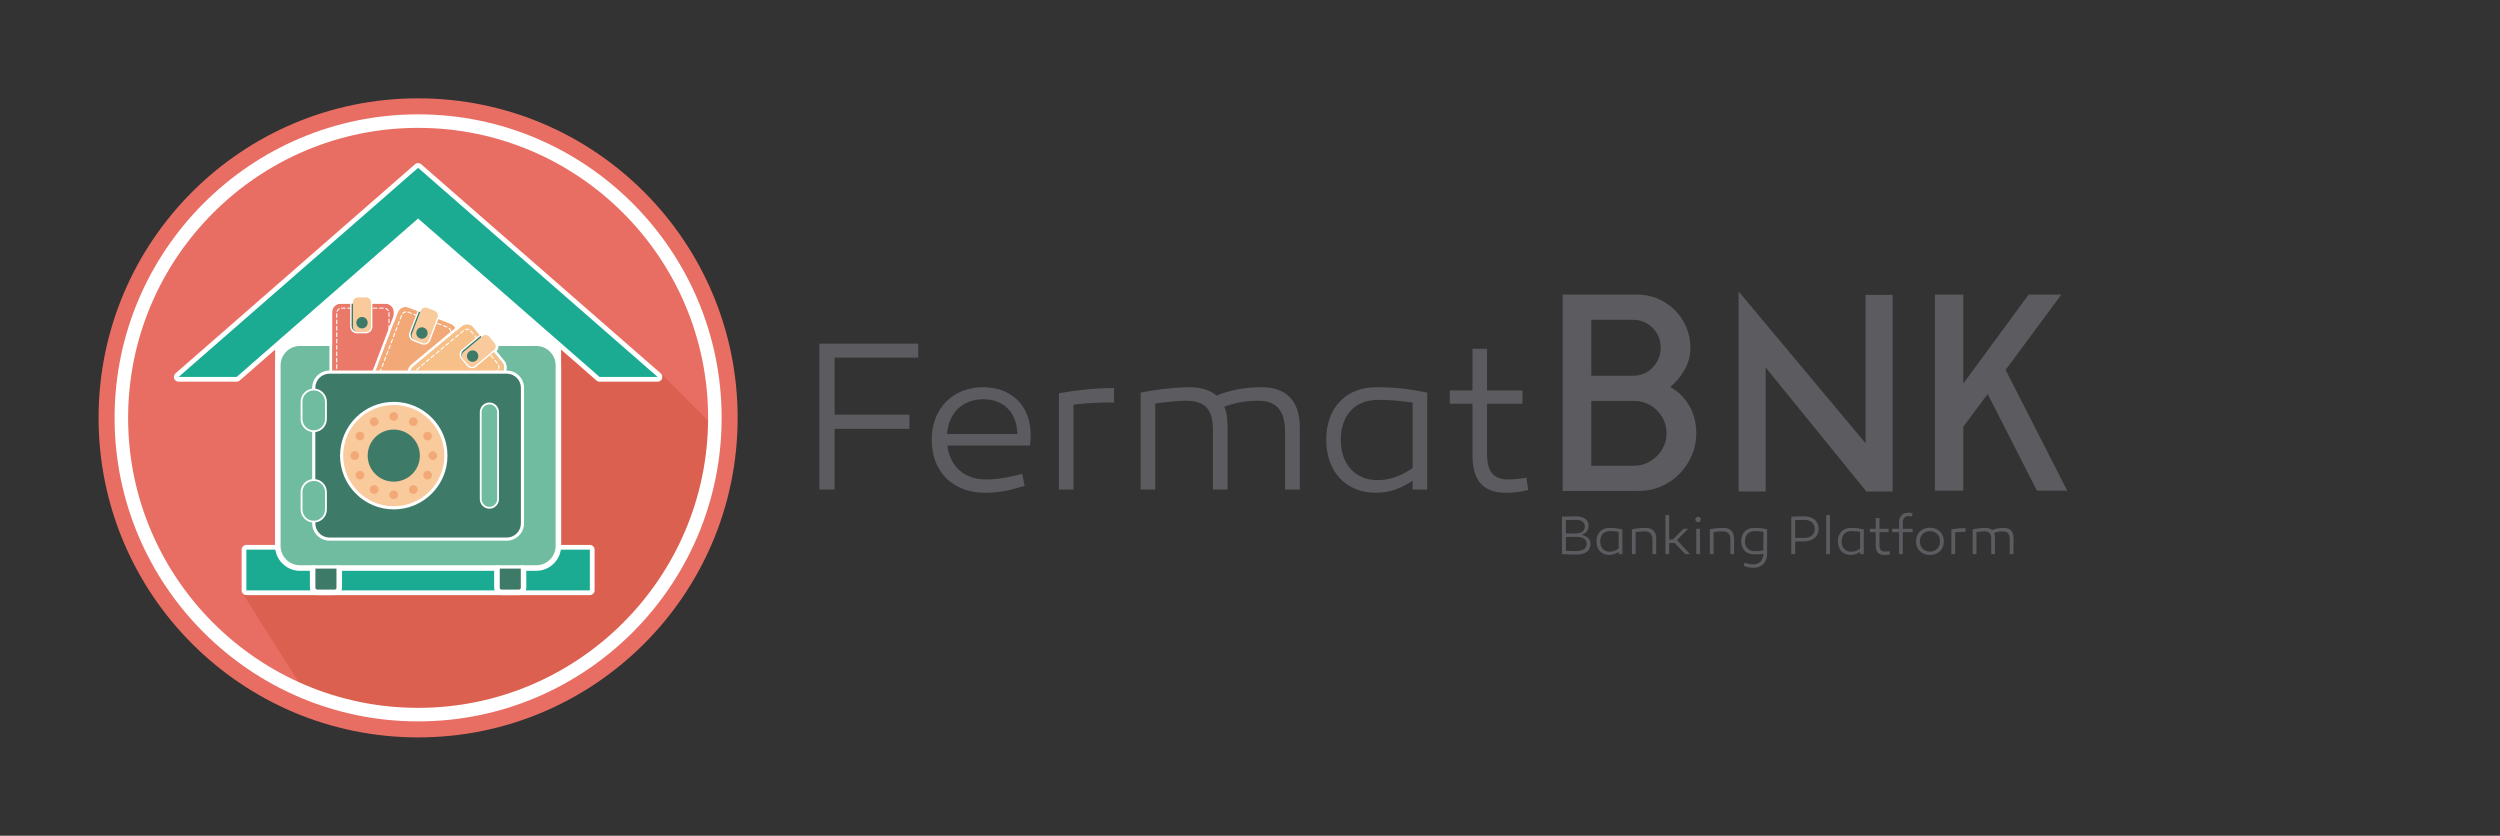<?xml version="1.0" encoding="utf-8"?>
<!-- Generator: Adobe Illustrator 17.0.0, SVG Export Plug-In . SVG Version: 6.00 Build 0)  -->
<!DOCTYPE svg PUBLIC "-//W3C//DTD SVG 1.1//EN" "http://www.w3.org/Graphics/SVG/1.1/DTD/svg11.dtd">
<svg version="1.1" xmlns="http://www.w3.org/2000/svg" xmlns:xlink="http://www.w3.org/1999/xlink" x="0px" y="0px"
	 width="554.449px" height="185.348px" viewBox="0 0 554.449 185.348" enable-background="new 0 0 554.449 185.348"
	 xml:space="preserve">
<rect x="0" y="0" width="554.449" height="185.348" fill="#333333" stroke="none"/>
<g id="Capa_1">
</g>
<g id="fermat_BNK">
	<g>
		<circle fill="#E86E63" cx="92.728" cy="92.674" r="70.866"/>
		<path fill="#DC604F" d="M146.545,82.785l-31.622-10.906L93.615,94.776l-39.918,36.648l12.225,19.344
			c0.607,2.319,1.405,2.942,3.045,3.603c0.204,0.082,0.409,0.162,0.614,0.242c0.822,0.322,1.652,0.625,2.489,0.914
			c0.315,0.108,0.629,0.216,0.946,0.32c0.469,0.153,0.938,0.305,1.411,0.448c0.664,0.2,1.332,0.39,2.004,0.569
			c0.4,0.107,0.803,0.208,1.206,0.308c0.708,0.175,1.419,0.342,2.137,0.493c0.322,0.068,0.647,0.129,0.971,0.192
			c0.694,0.135,1.39,0.261,2.092,0.374c0.238,0.038,0.475,0.081,0.714,0.117c0.886,0.132,1.779,0.244,2.676,0.34
			c0.231,0.025,0.462,0.05,0.694,0.072c0.926,0.09,1.858,0.162,2.795,0.212c0.175,0.009,0.351,0.015,0.525,0.023
			c1.003,0.046,2.01,0.077,3.025,0.077l0,0c15.497,0,29.723-5.422,40.905-14.459c0.282-0.228,0.565-0.455,0.843-0.688
			c3.892-3.254,7.405-6.948,10.447-11.016c0.625-0.836,1.23-1.687,1.816-2.554c1.171-1.733,2.259-3.524,3.262-5.37
			c0.501-0.923,0.981-1.859,1.438-2.808c0.915-1.898,1.74-3.848,2.471-5.843c0.365-0.998,0.707-2.007,1.024-3.026
			c1.903-6.119,2.076-19.472,2.076-19.472L146.545,82.785z"/>
		<path fill="#FFFFFF" d="M93.418,36.431c-0.191-0.167-0.437-0.259-0.691-0.259c-0.254,0-0.499,0.092-0.691,0.259L38.919,82.806
			c-0.328,0.286-0.445,0.752-0.293,1.16s0.548,0.681,0.983,0.681h12.869c0.254,0,0.499-0.092,0.691-0.259l5.445-4.754l2.404-2.099
			v3.191v38.676v1.45h-1.45h-4.927c-0.579,0-1.05,0.471-1.05,1.05v9.03c0,0.579,0.471,1.05,1.05,1.05h76.173
			c0.579,0,1.05-0.471,1.05-1.05v-9.03c0-0.579-0.471-1.05-1.05-1.05h-4.927h-1.45v-1.45V80.727v-3.191l2.404,2.099l5.445,4.754
			c0.191,0.167,0.437,0.259,0.691,0.259h12.869c0.435,0,0.83-0.274,0.983-0.681c0.153-0.408,0.035-0.874-0.292-1.16L93.418,36.431z"
			/>
		<g>
			<polygon fill="#1BAB92" points="92.728,48.458 132.976,83.597 145.845,83.597 92.728,37.222 39.61,83.597 52.479,83.597 			"/>
		</g>
		<g>
			<rect x="54.641" y="121.903" fill="#1BAB92" width="76.173" height="9.03"/>
		</g>
		<path fill="#FFFFFF" d="M122.823,77.116c-1.045-1.045-2.422-1.621-3.877-1.621h-8.326c-0.021-0.034-0.046-0.069-0.075-0.104
			l-1.212-1.479c-0.568-0.677-1.497-0.922-2.331-0.622l-1.168-1.423c-0.996-1.209-2.918-1.393-4.106-0.394l-0.19,0.158
			c-0.318-0.389-0.729-0.691-1.197-0.875l-2.129-0.81c-0.011-0.895-0.559-1.72-1.414-2.058l-1.757-0.675
			c-0.832-0.33-1.77-0.075-2.351,0.599l-1.733-0.663c-0.998-0.377-2.152-0.148-2.938,0.533c-0.513-0.868-1.45-1.425-2.503-1.425
			h-2.286c-0.324-0.839-1.132-1.414-2.057-1.414h-1.884c-0.899,0-1.665,0.564-1.978,1.414H75.48c-1.608,0-2.917,1.309-2.917,2.917
			v6.321h-6.054c-1.455,0-2.832,0.576-3.873,1.617c-1.048,1.025-1.625,2.403-1.625,3.881v40.105c0,1.478,0.577,2.855,1.621,3.877
			c1.045,1.045,2.422,1.621,3.877,1.621h2.224v3.761c0,0.431,0.173,0.851,0.474,1.152c0.301,0.301,0.721,0.474,1.152,0.474h3.851
			c0.431,0,0.852-0.173,1.153-0.474c0.314-0.315,0.494-0.735,0.494-1.152v-3.761h33.739v3.761c0,0.417,0.18,0.837,0.495,1.152
			c0.301,0.301,0.721,0.474,1.152,0.474h3.851c0.431,0,0.852-0.173,1.153-0.474c0.301-0.302,0.474-0.722,0.474-1.152v-3.761h2.224
			c1.455,0,2.832-0.576,3.873-1.617c1.048-1.025,1.625-2.403,1.625-3.881V80.993C124.444,79.516,123.867,78.137,122.823,77.116z"/>
		<g>
			<g>
				<path fill="#70BCA1" d="M66.509,76.364h52.437c2.56,0,4.629,2.089,4.629,4.629v40.106c0,2.54-2.069,4.629-4.629,4.629h-3.072
					l0,0v4.629c0,0.43-0.348,0.778-0.778,0.778h-3.851c-0.43,0-0.778-0.348-0.778-0.778v-4.629l0,0H74.989l0,0v4.629
					c0,0.43-0.348,0.778-0.778,0.778H70.36c-0.43,0-0.778-0.348-0.778-0.778v-4.629l0,0h-3.072c-2.56,0-4.629-2.089-4.629-4.629
					V80.993C61.88,78.453,63.949,76.364,66.509,76.364z"/>
				<path fill="#FFFFFF" d="M66.509,75.995h52.437c1.372,0,2.622,0.574,3.523,1.475c0.922,0.901,1.475,2.151,1.475,3.523v40.106
					c0,1.372-0.553,2.622-1.475,3.523c-0.901,0.901-2.151,1.475-3.523,1.475h-2.724v4.26c0,0.307-0.123,0.594-0.328,0.799l0,0
					c-0.205,0.205-0.492,0.328-0.799,0.328h-3.851c-0.307,0-0.594-0.123-0.799-0.328l0,0c-0.205-0.205-0.348-0.492-0.348-0.799
					v-4.26H75.358v4.26c0,0.307-0.143,0.594-0.348,0.799l0,0c-0.205,0.205-0.492,0.328-0.799,0.328H70.36
					c-0.307,0-0.594-0.123-0.799-0.328l0,0c-0.205-0.205-0.328-0.492-0.328-0.799v-4.26h-2.724c-1.372,0-2.622-0.574-3.523-1.475
					c-0.922-0.901-1.475-2.151-1.475-3.523V80.993c0-1.372,0.553-2.622,1.475-3.523C63.887,76.569,65.137,75.995,66.509,75.995z
					 M118.946,76.732H66.509c-1.188,0-2.253,0.471-3.011,1.249c-0.778,0.778-1.27,1.843-1.27,3.011v40.106
					c0,1.168,0.492,2.233,1.27,3.011c0.758,0.778,1.823,1.249,3.011,1.249h3.072h0.369v0.369l0,0v4.629
					c0,0.102,0.041,0.205,0.123,0.287l0,0c0.082,0.082,0.184,0.123,0.287,0.123h3.851c0.123,0,0.225-0.041,0.287-0.123l0,0
					c0.082-0.082,0.123-0.184,0.123-0.287v-4.629l0,0v-0.369h0.369h35.477h0.369v0.369l0,0v4.629c0,0.102,0.041,0.205,0.123,0.287
					l0,0c0.061,0.082,0.164,0.123,0.287,0.123h3.851c0.102,0,0.205-0.041,0.287-0.123l0,0c0.082-0.082,0.123-0.184,0.123-0.287
					v-4.629l0,0v-0.369h0.369h3.072c1.188,0,2.253-0.471,3.011-1.249c0.778-0.778,1.27-1.843,1.27-3.011V80.993
					c0-1.168-0.492-2.233-1.27-3.011C121.199,77.204,120.134,76.732,118.946,76.732z"/>
				<path fill="#3E7A68" d="M70.36,131.136h3.851c0.43,0,0.778-0.348,0.778-0.778v-4.629l0,0h-5.408l0,0v4.629
					C69.582,130.788,69.93,131.136,70.36,131.136z"/>
				<path fill="#FFFFFF" d="M70.36,130.767h3.851c0.123,0,0.225-0.041,0.287-0.123l0,0c0.082-0.082,0.123-0.184,0.123-0.287v-4.26
					h-4.67v4.26c0,0.102,0.041,0.205,0.123,0.287l0,0C70.155,130.726,70.258,130.767,70.36,130.767z M74.211,131.484H70.36
					c-0.307,0-0.594-0.123-0.799-0.328l0,0c-0.205-0.205-0.328-0.492-0.328-0.799v-4.629l0,0v-0.369h0.348h5.408h0.369v0.369l0,0
					v4.629c0,0.307-0.143,0.594-0.348,0.799l0,0C74.805,131.361,74.518,131.484,74.211,131.484z"/>
				<path fill="#3E7A68" d="M111.244,131.136h3.851c0.43,0,0.778-0.348,0.778-0.778v-4.629l0,0h-5.408l0,0v4.629
					C110.466,130.788,110.814,131.136,111.244,131.136z"/>
				<path fill="#FFFFFF" d="M111.244,130.767h3.851c0.102,0,0.205-0.041,0.287-0.123l0,0c0.082-0.082,0.123-0.184,0.123-0.287v-4.26
					h-4.67v4.26c0,0.102,0.041,0.205,0.123,0.287l0,0C111.019,130.726,111.121,130.767,111.244,130.767z M115.095,131.484h-3.851
					c-0.307,0-0.594-0.123-0.799-0.328l0,0c-0.205-0.205-0.348-0.492-0.348-0.799v-4.629l0,0v-0.369h0.369h5.408h0.348v0.369l0,0
					v4.629c0,0.307-0.123,0.594-0.328,0.799l0,0C115.689,131.361,115.402,131.484,115.095,131.484z"/>
				<path fill="#EA7969" d="M73.658,69.174v14.133c0,1.004,0.819,1.823,1.823,1.823h10.037c1.004,0,1.823-0.819,1.823-1.823V69.174
					c0-1.004-0.819-1.823-1.823-1.823H75.481C74.477,67.351,73.658,68.171,73.658,69.174z"/>
				<path fill="#FFFFFF" d="M85.517,85.438L85.517,85.438c0.082,0,0.143-0.02,0.225-0.02C85.661,85.417,85.599,85.438,85.517,85.438
					z M73.658,83.308V69.174c0-1.004,0.819-1.823,1.823-1.823h2.192v0.881H77.16c-0.082,0-0.123,0.041-0.123,0.102
					c0,0.082,0.041,0.123,0.123,0.123h0.512v4.015c0,0.799,0.655,1.454,1.454,1.454h2.007c0,0,0,0,0.02,0
					c0.225,0,0.451-0.061,0.635-0.164c0.184-0.082,0.348-0.205,0.471-0.369c0.205-0.246,0.328-0.574,0.328-0.922v-5.121h2.929
					c1.004,0,1.823,0.819,1.823,1.823v14.133c0,1.024-0.819,1.843-1.823,1.843H75.481C74.477,85.151,73.658,84.332,73.658,83.308z
					 M85.517,66.757h-2.663c-0.143-0.799-0.84-1.413-1.68-1.413h-1.884c-0.84,0-1.454,0.614-1.598,1.413h-2.212
					c-1.331,0-2.417,1.086-2.417,2.417v14.133c0,1.352,1.086,2.437,2.417,2.437h10.037c1.331,0,2.417-1.086,2.417-2.437V69.174
					C87.934,67.843,86.849,66.757,85.517,66.757z"/>
				<path fill="#FFFFFF" d="M74.682,81.833c0.061,0,0.123-0.061,0.123-0.123v-0.819c0-0.061-0.061-0.123-0.123-0.123
					s-0.123,0.061-0.123,0.123v0.819C74.559,81.771,74.62,81.833,74.682,81.833z"/>
				<path fill="#FFFFFF" d="M86.275,81.976c-0.061,0-0.123,0.061-0.123,0.123v0.819c0,0.061,0.061,0.123,0.123,0.123
					c0.061,0,0.123-0.061,0.123-0.123v-0.819C86.398,82.038,86.337,81.976,86.275,81.976z"/>
				<path fill="#FFFFFF" d="M74.805,83.123v-0.02c0-0.02,0-0.041,0-0.061v-0.737c0-0.061-0.061-0.123-0.123-0.123
					s-0.123,0.061-0.123,0.123v0.737l0,0l0,0l0,0l0,0l0,0l0,0l0,0l0,0l0,0l0,0l0,0l0,0l0,0l0,0l0,0l0,0l0,0l0,0l0,0l0,0l0,0l0,0l0,0
					l0,0c0,0.02,0,0.02,0,0.02l0,0l0,0l0,0l0,0l0,0l0,0l0,0l0,0l0,0l0,0l0,0l0,0l0,0l0,0l0,0l0,0l0,0l0,0l0,0l0,0l0,0l0,0l0,0l0,0
					l0,0l0,0v0.02l0,0l0,0l0,0l0,0l0,0l0,0l0,0l0,0l0,0l0,0l0,0l0,0l0,0l0,0l0,0l0,0l0,0l0,0l0,0l0,0l0,0l0,0l0,0l0,0l0,0l0,0l0,0
					c0,0,0,0,0,0.02l0,0l0,0l0,0l0,0l0,0l0,0l0,0l0,0l0,0l0,0l0,0l0,0l0,0l0,0l0,0l0,0l0,0l0,0l0,0l0,0c0,0.02,0,0.02,0,0.02
					c0.02,0.061,0.061,0.123,0.123,0.123C74.743,83.226,74.805,83.185,74.805,83.123z"/>
				<path fill="#FFFFFF" d="M84.268,84.147c0,0.061,0.061,0.102,0.123,0.102h0.778l0,0l0,0l0,0l0,0l0,0l0,0l0,0l0,0l0,0l0,0l0,0l0,0
					l0,0l0,0l0,0l0,0l0,0l0,0l0,0l0,0l0,0c0,0,0,0,0.02,0l0,0l0,0l0,0l0,0l0,0l0,0l0,0l0,0l0,0l0,0c0,0,0,0,0.02,0l0,0l0,0l0,0l0,0
					l0,0l0,0c0.061,0,0.102-0.041,0.102-0.102v-0.02c0-0.061-0.041-0.102-0.102-0.102c-0.02,0-0.041,0-0.041,0h-0.778
					C84.329,84.024,84.268,84.065,84.268,84.147z"/>
				<path fill="#FFFFFF" d="M86.275,79.149c-0.061,0-0.123,0.041-0.123,0.123v0.819c0,0.061,0.061,0.102,0.123,0.102
					c0.061,0,0.123-0.041,0.123-0.102v-0.819C86.398,79.19,86.337,79.149,86.275,79.149z"/>
				<path fill="#FFFFFF" d="M86.275,80.563c-0.061,0-0.123,0.041-0.123,0.123v0.819c0,0.061,0.061,0.123,0.123,0.123
					c0.061,0,0.123-0.061,0.123-0.123v-0.819C86.398,80.604,86.337,80.563,86.275,80.563z"/>
				<path fill="#FFFFFF" d="M74.682,80.419c0.061,0,0.123-0.061,0.123-0.123v-0.819c0-0.061-0.061-0.123-0.123-0.123
					s-0.123,0.061-0.123,0.123v0.819C74.559,80.358,74.62,80.419,74.682,80.419z"/>
				<path fill="#FFFFFF" d="M80.171,84.25h0.819c0.061,0,0.123-0.041,0.123-0.102c0-0.082-0.061-0.123-0.123-0.123h-0.819
					c-0.061,0-0.123,0.041-0.123,0.123C80.048,84.209,80.11,84.25,80.171,84.25z"/>
				<path fill="#FFFFFF" d="M75.522,84.106c0.02,0,0.02-0.02,0.02-0.041c0-0.041-0.041-0.082-0.082-0.102
					c-0.205-0.082-0.389-0.225-0.512-0.41c-0.041-0.061-0.102-0.061-0.164-0.041c-0.041,0.02-0.061,0.061-0.061,0.102
					c0,0.02,0.02,0.041,0.02,0.061c0.061,0.102,0.123,0.184,0.205,0.246l0,0l0,0l0,0l0,0l0,0l0,0l0,0l0,0l0,0l0,0c0,0,0,0,0,0.02
					l0,0c0.02,0,0.02,0,0.02,0l0,0l0,0l0,0l0,0l0,0l0,0l0,0l0,0l0,0l0,0l0,0l0,0l0,0l0,0l0,0l0,0l0,0l0,0l0,0l0,0l0,0l0,0l0,0l0,0
					l0,0l0,0l0,0l0,0h0.02l0,0l0,0c0,0.02,0,0.02,0,0.02l0,0l0,0l0,0l0,0l0,0l0,0l0,0l0,0l0,0l0,0l0,0l0,0l0,0l0,0l0,0l0,0l0,0l0,0
					l0,0l0,0l0,0l0,0l0,0l0,0l0,0l0,0l0,0l0,0l0,0l0,0h0.02l0,0l0,0l0,0l0,0l0,0l0,0l0,0c0,0,0,0,0,0.02l0,0l0,0l0,0l0,0l0,0l0,0
					l0,0l0,0l0,0l0,0l0,0l0,0l0,0l0,0l0,0l0,0l0,0l0,0l0,0l0,0l0,0l0,0l0,0l0,0l0,0c0.02,0,0.02,0,0.02,0l0,0l0,0l0,0l0,0l0,0l0,0
					l0,0l0,0l0,0l0,0l0,0l0,0l0,0l0,0c0,0,0,0,0,0.02l0,0l0,0l0,0l0,0l0,0l0,0l0,0l0,0l0,0l0,0l0,0l0,0l0,0l0,0l0,0
					c0.02,0,0.02,0,0.02,0l0,0l0,0l0,0l0,0l0,0l0,0l0,0l0,0l0,0l0,0l0,0l0,0l0,0l0,0l0,0l0,0l0,0l0,0l0,0l0,0l0,0
					c0,0.02,0,0.02,0,0.02l0,0l0,0l0,0h0.02l0,0l0,0l0,0l0,0l0,0l0,0l0,0l0,0l0,0c0.061,0.041,0.102,0.061,0.143,0.102l0,0h0.02l0,0
					l0,0l0,0l0,0l0,0l0,0l0,0l0,0l0,0l0,0l0,0h0.02l0,0l0,0l0,0l0,0l0,0l0,0l0,0l0,0l0,0l0,0l0,0c0,0.02,0,0.02,0,0.02l0,0l0,0l0,0
					l0,0l0,0l0,0l0,0h0.02l0,0l0,0l0,0l0,0l0,0l0,0l0,0l0,0l0,0l0,0l0,0l0,0l0,0l0,0l0,0l0,0l0,0l0,0l0,0l0,0l0,0l0,0l0,0l0,0l0,0
					l0,0l0,0h0.02l0,0l0,0l0,0l0,0l0,0l0,0l0,0l0,0l0,0l0,0l0,0l0,0l0,0l0,0l0,0l0,0l0,0l0,0l0,0l0,0l0,0l0,0l0,0v0.02l0,0l0,0l0,0
					h0.02l0,0l0,0l0,0l0,0l0,0l0,0l0,0l0,0l0,0l0,0l0,0l0,0l0,0l0,0l0,0l0,0l0,0l0,0l0,0l0,0l0,0l0,0l0,0l0,0l0,0l0,0
					c0,0,0,0,0.02,0l0,0l0,0l0,0l0,0l0,0l0,0l0,0l0,0l0,0l0,0l0,0l0,0l0,0l0,0l0,0l0,0l0,0l0,0l0,0l0,0l0,0c0,0,0,0,0.02,0l0,0l0,0
					c0,0,0,0,0,0.02l0,0h0.02C75.44,84.209,75.501,84.168,75.522,84.106z"/>
				<path fill="#FFFFFF" d="M75.849,84.147c0,0.061,0.041,0.102,0.102,0.102h0.819c0.061,0,0.123-0.041,0.123-0.102
					c0-0.082-0.061-0.123-0.123-0.123h-0.819C75.89,84.024,75.849,84.065,75.849,84.147z"/>
				<path fill="#FFFFFF" d="M77.365,84.25h0.819c0.061,0,0.123-0.041,0.123-0.102c0-0.082-0.061-0.123-0.123-0.123h-0.819
					c-0.061,0-0.123,0.041-0.123,0.123C77.242,84.209,77.304,84.25,77.365,84.25z"/>
				<path fill="#FFFFFF" d="M81.585,84.25h0.819c0.061,0,0.102-0.041,0.102-0.102c0-0.082-0.041-0.123-0.102-0.123h-0.819
					c-0.061,0-0.123,0.041-0.123,0.123C81.462,84.209,81.523,84.25,81.585,84.25z"/>
				<path fill="#FFFFFF" d="M82.875,84.147c0,0.061,0.041,0.102,0.102,0.102h0.819c0.061,0,0.123-0.041,0.123-0.102
					c0-0.082-0.061-0.123-0.123-0.123h-0.819C82.916,84.024,82.875,84.065,82.875,84.147z"/>
				<path fill="#FFFFFF" d="M74.682,79.006c0.061,0,0.123-0.061,0.123-0.123v-0.819c0-0.061-0.061-0.123-0.123-0.123
					s-0.123,0.061-0.123,0.123v0.819C74.559,78.945,74.62,79.006,74.682,79.006z"/>
				<path fill="#FFFFFF" d="M78.779,84.25h0.799c0.082,0,0.123-0.041,0.123-0.102c0-0.082-0.041-0.123-0.123-0.123h-0.799
					c-0.082,0-0.123,0.041-0.123,0.123C78.656,84.209,78.697,84.25,78.779,84.25z"/>
				<path fill="#FFFFFF" d="M86.234,83.349c-0.061-0.041-0.123,0-0.143,0.061c-0.082,0.205-0.246,0.369-0.43,0.492
					c-0.041,0.02-0.061,0.061-0.061,0.102c0,0.02,0,0.041,0.02,0.041c0.02,0.061,0.102,0.082,0.143,0.061
					c0.164-0.082,0.287-0.205,0.389-0.348l0,0l0,0l0,0l0,0l0,0l0,0l0,0l0,0l0,0l0,0l0,0l0,0l0,0l0,0l0,0l0,0l0,0l0,0l0,0l0,0
					c0,0,0,0,0.02,0c0,0,0,0,0-0.02l0,0l0,0l0,0l0,0l0,0l0,0l0,0l0,0l0,0l0,0l0,0l0,0l0,0l0,0l0,0l0,0l0,0l0,0l0,0l0,0l0,0l0,0l0,0
					l0,0l0,0l0,0l0,0l0,0l0,0l0,0l0,0v-0.02l0,0l0,0l0,0l0,0l0,0l0,0l0,0l0,0l0,0l0,0l0,0c0.02,0,0.02,0,0.02,0l0,0l0,0l0,0l0,0l0,0
					l0,0l0,0l0,0l0,0l0,0l0,0l0,0l0,0l0,0l0,0l0,0l0,0l0,0v-0.02l0,0l0,0l0,0l0,0l0,0l0,0l0,0l0,0l0,0l0,0l0,0l0,0l0,0l0,0l0,0l0,0
					l0,0c0,0,0,0,0.02,0l0,0c0.02-0.061,0.061-0.143,0.082-0.205c0.02-0.02,0.02-0.02,0.02-0.041
					C86.316,83.41,86.296,83.369,86.234,83.349z"/>
				<path fill="#FFFFFF" d="M74.682,76.179c0.061,0,0.123-0.061,0.123-0.123v-0.819c0-0.082-0.061-0.123-0.123-0.123
					s-0.123,0.041-0.123,0.123v0.819C74.559,76.118,74.62,76.179,74.682,76.179z"/>
				<path fill="#FFFFFF" d="M86.275,76.323c-0.061,0-0.123,0.041-0.123,0.102v0.819c0,0.082,0.061,0.123,0.123,0.123
					c0.061,0,0.123-0.041,0.123-0.123v-0.819C86.398,76.364,86.337,76.323,86.275,76.323z"/>
				<path fill="#FFFFFF" d="M86.275,74.889c-0.061,0-0.123,0.061-0.123,0.123v0.819c0,0.082,0.061,0.123,0.123,0.123
					c0.061,0,0.123-0.041,0.123-0.123v-0.819C86.398,74.95,86.337,74.889,86.275,74.889z"/>
				<path fill="#FFFFFF" d="M74.682,77.593c0.061,0,0.123-0.061,0.123-0.123v-0.819c0-0.061-0.061-0.123-0.123-0.123
					s-0.123,0.061-0.123,0.123v0.819C74.559,77.531,74.62,77.593,74.682,77.593z"/>
				<path fill="#FFFFFF" d="M86.275,77.736c-0.061,0-0.123,0.041-0.123,0.102v0.84c0,0.061,0.061,0.102,0.123,0.102
					c0.061,0,0.123-0.041,0.123-0.102v-0.84C86.398,77.777,86.337,77.736,86.275,77.736z"/>
				<path fill="#FFFFFF" d="M86.275,70.649c-0.061,0-0.123,0.061-0.123,0.123v0.819c0,0.061,0.061,0.123,0.123,0.123
					c0.061,0,0.123-0.061,0.123-0.123v-0.819C86.398,70.71,86.337,70.649,86.275,70.649z"/>
				<path fill="#FFFFFF" d="M74.682,70.506c0.061,0,0.123-0.041,0.123-0.123v-0.819c0-0.061-0.061-0.123-0.123-0.123
					s-0.123,0.061-0.123,0.123v0.819C74.559,70.465,74.62,70.506,74.682,70.506z"/>
				<path fill="#FFFFFF" d="M86.152,69.359v0.02c0,0.02,0,0.041,0,0.061v0.737c0,0.061,0.061,0.123,0.123,0.123
					c0.061,0,0.123-0.061,0.123-0.123V69.44l0,0l0,0l0,0l0,0l0,0l0,0l0,0l0,0l0,0l0,0l0,0l0,0l0,0l0,0l0,0l0,0l0,0l0,0l0,0l0,0l0,0
					l0,0l0,0l0,0l0,0v-0.02l0,0l0,0l0,0l0,0l0,0l0,0l0,0l0,0l0,0l0,0l0,0l0,0l0,0l0,0l0,0l0,0l0,0l0,0l0,0l0,0l0,0l0,0l0,0l0,0l0,0
					l0,0l0,0c0-0.02,0-0.02,0-0.02l0,0l0,0l0,0l0,0l0,0l0,0l0,0l0,0l0,0l0,0l0,0l0,0l0,0l0,0l0,0l0,0l0,0l0,0l0,0l0,0l0,0l0,0l0,0
					l0,0l0,0l0,0l0,0c0-0.02,0-0.02,0-0.02l0,0l0,0l0,0l0,0l0,0l0,0l0,0l0,0l0,0l0,0l0,0l0,0l0,0l0,0l0,0l0,0l0,0l0,0
					c0-0.02,0-0.02,0-0.02c-0.02-0.061-0.061-0.123-0.123-0.102C86.214,69.256,86.152,69.297,86.152,69.359z"/>
				<path fill="#FFFFFF" d="M75.747,68.457c0.02,0,0.041,0,0.041,0h0.778c0.061,0,0.123-0.041,0.123-0.123
					c0-0.061-0.061-0.102-0.123-0.102h-0.778l0,0l0,0l0,0l0,0l0,0l0,0l0,0l0,0l0,0l0,0l0,0l0,0l0,0l0,0l0,0l0,0l0,0l0,0l0,0l0,0l0,0
					h-0.02l0,0l0,0l0,0l0,0l0,0l0,0l0,0l0,0l0,0l0,0c-0.02,0-0.02,0-0.02,0l0,0l0,0l0,0l0,0l0,0l0,0
					c-0.061,0-0.123,0.041-0.123,0.102v0.02C75.645,68.416,75.686,68.457,75.747,68.457z"/>
				<path fill="#FFFFFF" d="M74.682,73.332c0.061,0,0.123-0.041,0.123-0.102v-0.84c0-0.061-0.061-0.102-0.123-0.102
					s-0.123,0.041-0.123,0.102v0.84C74.559,73.291,74.62,73.332,74.682,73.332z"/>
				<path fill="#FFFFFF" d="M74.682,71.919c0.061,0,0.123-0.041,0.123-0.123v-0.819c0-0.061-0.061-0.102-0.123-0.102
					s-0.123,0.041-0.123,0.102v0.819C74.559,71.878,74.62,71.919,74.682,71.919z"/>
				<path fill="#FFFFFF" d="M86.275,72.062c-0.061,0-0.123,0.061-0.123,0.123v0.819c0,0.061,0.061,0.123,0.123,0.123
					c0.061,0,0.123-0.061,0.123-0.123v-0.819C86.398,72.124,86.337,72.062,86.275,72.062z"/>
				<path fill="#FFFFFF" d="M85.497,68.519c0.205,0.082,0.389,0.225,0.512,0.41c0.041,0.061,0.102,0.061,0.164,0.041
					c0.041-0.02,0.061-0.061,0.061-0.102c0-0.02-0.02-0.041-0.02-0.061c-0.061-0.102-0.123-0.164-0.205-0.246l0,0l0,0l0,0l0,0l0,0
					l0,0l0,0l0,0l0,0l0,0l0,0c0,0,0,0-0.02,0l0,0v-0.02l0,0l0,0l0,0l0,0l0,0l0,0l0,0l0,0l0,0l0,0l0,0l0,0l0,0l0,0l0,0l0,0l0,0l0,0
					l0,0l0,0l0,0l0,0l0,0l0,0l0,0l0,0l0,0l0,0l0,0c-0.02,0-0.02,0-0.02,0l0,0l0,0l0,0c0,0,0,0,0-0.02l0,0l0,0l0,0l0,0l0,0l0,0l0,0
					l0,0l0,0l0,0l0,0l0,0l0,0l0,0l0,0l0,0l0,0l0,0l0,0l0,0l0,0l0,0l0,0l0,0l0,0l0,0l0,0l0,0l0,0c-0.02,0-0.02,0-0.02,0l0,0l0,0l0,0
					l0,0l0,0l0,0l0,0l0,0l0,0c0,0,0,0,0-0.02l0,0l0,0l0,0l0,0l0,0l0,0l0,0l0,0l0,0l0,0l0,0l0,0l0,0l0,0l0,0l0,0l0,0l0,0l0,0l0,0l0,0
					l0,0c-0.02,0-0.02,0-0.02,0l0,0l0,0l0,0l0,0l0,0l0,0l0,0l0,0l0,0l0,0l0,0l0,0l0,0l0,0l0,0l0,0l0,0v-0.02l0,0l0,0l0,0l0,0l0,0
					l0,0l0,0l0,0l0,0l0,0l0,0c0,0,0,0-0.02,0l0,0l0,0l0,0l0,0l0,0l0,0l0,0l0,0l0,0l0,0l0,0l0,0l0,0l0,0l0,0l0,0l0,0l0,0l0,0l0,0l0,0
					l0,0l0,0c0,0,0,0,0-0.02l0,0l0,0l0,0c-0.02,0-0.02,0-0.02,0l0,0l0,0l0,0l0,0l0,0l0,0l0,0c0,0,0,0-0.02,0l0,0
					c-0.041-0.041-0.082-0.061-0.123-0.082v-0.02h-0.02l0,0l0,0l0,0l0,0l0,0l0,0l0,0l0,0l0,0l0,0l0,0c-0.02,0-0.02,0-0.02,0l0,0l0,0
					l0,0l0,0l0,0l0,0l0,0l0,0l0,0l0,0l0,0l0,0l0,0v-0.02l0,0l0,0l0,0l0,0l0,0c-0.02,0-0.02,0-0.02,0l0,0l0,0l0,0l0,0l0,0l0,0l0,0
					l0,0l0,0l0,0l0,0l0,0l0,0l0,0l0,0l0,0l0,0l0,0l0,0l0,0l0,0l0,0l0,0l0,0l0,0l0,0c0,0,0,0-0.02,0l0,0l0,0l0,0l0,0l0,0l0,0l0,0l0,0
					l0,0l0,0l0,0l0,0l0,0l0,0l0,0l0,0l0,0l0,0l0,0l0,0l0,0l0,0l0,0l0,0l0,0l0,0l0,0l-0.02-0.02l0,0l0,0l0,0l0,0l0,0l0,0l0,0l0,0l0,0
					l0,0l0,0l0,0l0,0l0,0l0,0l0,0l0,0l0,0l0,0l0,0l0,0l0,0l0,0l0,0l0,0l0,0h-0.02l0,0l0,0l0,0l0,0l0,0l0,0l0,0l0,0l0,0l0,0l0,0l0,0
					l0,0l0,0l0,0l0,0l0,0l0,0l0,0l0,0l0,0c0,0,0,0-0.02,0l0,0l0,0l0,0l0,0l0,0c0-0.02-0.02-0.02-0.02-0.02
					c-0.061-0.02-0.123,0.02-0.143,0.082c-0.02,0-0.02,0.02-0.02,0.041C85.415,68.457,85.456,68.498,85.497,68.519z"/>
				<path fill="#FFFFFF" d="M84.186,68.457h0.819c0.061,0,0.102-0.041,0.102-0.123c0-0.061-0.041-0.102-0.102-0.102h-0.819
					c-0.061,0-0.123,0.041-0.123,0.102C84.063,68.416,84.125,68.457,84.186,68.457z"/>
				<path fill="#FFFFFF" d="M82.773,68.457h0.819c0.061,0,0.123-0.041,0.123-0.123c0-0.061-0.061-0.102-0.123-0.102h-0.819
					c-0.061,0-0.123,0.041-0.123,0.102C82.65,68.416,82.711,68.457,82.773,68.457z"/>
				<path fill="#FFFFFF" d="M86.275,73.476c-0.061,0-0.123,0.061-0.123,0.123v0.819c0,0.061,0.061,0.123,0.123,0.123
					c0.061,0,0.123-0.061,0.123-0.123v-0.819C86.398,73.537,86.337,73.476,86.275,73.476z"/>
				<path fill="#FFFFFF" d="M74.723,69.133c0.061,0.041,0.123,0,0.143-0.061c0.082-0.205,0.246-0.369,0.43-0.471
					c0.041-0.041,0.061-0.082,0.061-0.123c0,0,0-0.02-0.02-0.041c-0.02-0.061-0.102-0.082-0.143-0.061
					c-0.164,0.102-0.287,0.205-0.389,0.348l0,0l0,0l0,0l0,0l0,0l0,0l0,0l0,0l0,0l0,0l0,0l0,0l0,0l0,0l0,0l0,0l0,0l0,0l0,0l0,0l0,0
					h-0.02c0,0.02,0,0.02,0,0.02l0,0l0,0l0,0l0,0l0,0l0,0l0,0l0,0l0,0l0,0l0,0l0,0l0,0l0,0l0,0l0,0l0,0l0,0l0,0l0,0l0,0l0,0l0,0l0,0
					l0,0l0,0l0,0l0,0l0,0l0,0v0.02l0,0l0,0l0,0l0,0l0,0l0,0l0,0l0,0l0,0l0,0l0,0l0,0c-0.02,0-0.02,0-0.02,0l0,0l0,0l0,0l0,0l0,0l0,0
					l0,0l0,0l0,0l0,0l0,0l0,0l0,0l0,0l0,0l0,0l0,0c0,0,0,0,0,0.02l0,0l0,0l0,0l0,0l0,0l0,0l0,0l0,0l0,0l0,0l0,0l0,0l0,0l0,0l0,0l0,0
					l0,0l0,0l0,0c0,0-0.02,0-0.02,0.02l0,0c-0.02,0.041-0.061,0.123-0.082,0.184c-0.02,0.02-0.02,0.02-0.02,0.041
					C74.641,69.072,74.661,69.113,74.723,69.133z"/>
				<path fill="#FFFFFF" d="M74.682,74.746c0.061,0,0.123-0.041,0.123-0.102v-0.819c0-0.082-0.061-0.123-0.123-0.123
					s-0.123,0.041-0.123,0.123v0.819C74.559,74.705,74.62,74.746,74.682,74.746z"/>
				<path fill="#F8CA9C" d="M78.287,67.044v0.164v5.305c0,0.614,0.492,1.106,1.106,1.106h1.782h0.02
					c0.594-0.02,1.086-0.492,1.086-1.106v-5.469c0-0.594-0.492-1.086-1.106-1.086h-1.782C78.779,65.958,78.287,66.45,78.287,67.044z
					"/>
				<path fill="#3E7A68" d="M79.024,71.571c0,0.696,0.574,1.27,1.27,1.27c0.696,0,1.249-0.574,1.249-1.27s-0.553-1.27-1.249-1.27
					C79.598,70.301,79.024,70.874,79.024,71.571z"/>
				<path fill="#3E7A68" d="M78.287,72.513v-5.162H77.98v4.936c0,0.737,0.594,1.331,1.331,1.331h0.082
					C78.779,73.619,78.287,73.127,78.287,72.513z"/>
				<path fill="#F2A977" d="M88.242,69.236l-5.018,13.191c-0.348,0.942,0.123,2.007,1.045,2.376l9.381,3.605
					c0.942,0.348,1.987-0.123,2.335-1.065l5.018-13.191c0.348-0.942-0.123-1.987-1.045-2.356l-9.381-3.605
					C89.635,67.822,88.59,68.293,88.242,69.236z"/>
				<path fill="#FFFFFF" d="M93.547,88.674L93.547,88.674c0.061,0.041,0.143,0.061,0.205,0.082
					C93.69,88.736,93.608,88.715,93.547,88.674z M83.223,82.447l4.998-13.212c0.369-0.942,1.413-1.413,2.356-1.045l2.048,0.778
					l-0.307,0.819l-0.492-0.184c-0.061-0.02-0.123,0-0.143,0.061c-0.02,0.061,0,0.143,0.061,0.164l0.492,0.184l-1.434,3.748
					c-0.266,0.737,0.102,1.577,0.86,1.884l1.864,0.717h0.02c0.205,0.082,0.43,0.102,0.655,0.082c0.205-0.02,0.389-0.082,0.553-0.184
					c0.287-0.164,0.533-0.41,0.655-0.737l1.803-4.773l2.745,1.045c0.942,0.369,1.413,1.413,1.045,2.356l-5.018,13.212
					c-0.348,0.942-1.393,1.413-2.335,1.045l-9.381-3.605C83.326,84.434,82.855,83.39,83.223,82.447z M100.163,71.223l-2.478-0.942
					c0.143-0.799-0.287-1.618-1.065-1.925l-1.762-0.676c-0.778-0.307-1.577,0.041-1.987,0.737l-2.089-0.799
					c-1.249-0.471-2.642,0.164-3.113,1.413L82.65,82.222c-0.471,1.249,0.164,2.663,1.393,3.154l9.381,3.605
					c1.249,0.471,2.663-0.164,3.134-1.413l4.998-13.191C102.047,73.127,101.412,71.714,100.163,71.223z"/>
				<path fill="#FFFFFF" d="M84.698,81.423c0.061,0.02,0.123,0,0.143-0.061l0.307-0.778c0.02-0.061-0.02-0.123-0.082-0.143
					c-0.061-0.02-0.123,0-0.143,0.061l-0.287,0.778C84.596,81.341,84.637,81.403,84.698,81.423z"/>
				<path fill="#FFFFFF" d="M95.472,85.725c-0.061-0.02-0.123,0-0.143,0.061l-0.287,0.778c-0.02,0.061,0,0.123,0.061,0.143
					c0.061,0.041,0.123,0,0.143-0.061l0.307-0.758C95.575,85.827,95.534,85.745,95.472,85.725z"/>
				<path fill="#FFFFFF" d="M84.35,82.673c0,0,0,0,0-0.02c0.02-0.02,0.02-0.041,0.02-0.061l0.266-0.676
					c0.02-0.061,0-0.143-0.061-0.164c-0.061-0.02-0.143,0.02-0.164,0.082l-0.246,0.676l0,0l0,0l0,0l0,0l0,0l0,0l0,0l0,0l0,0l0,0l0,0
					l0,0c-0.02,0-0.02,0-0.02,0l0,0l0,0l0,0l0,0l0,0l0,0l0,0c0,0.02,0,0.02,0,0.02l0,0l0,0l0,0l0,0l0,0l0,0l0,0l0,0l0,0l0,0l0,0l0,0
					l0,0l0,0l0,0l0,0l0,0l0,0l0,0l0,0l0,0l0,0l0,0l0,0l0,0l0,0l0,0l0,0v0.02l0,0l0,0l0,0l0,0l0,0l0,0l0,0l0,0l0,0l0,0l0,0l0,0l0,0
					l0,0l0,0l0,0l0,0l0,0l0,0l0,0l0,0l0,0l0,0l0,0l0,0l0,0l0,0l0,0l0,0c0,0.02,0,0.02,0,0.02l0,0l0,0l0,0l0,0l0,0l0,0l0,0l0,0l0,0
					l0,0l0,0l0,0l0,0l0,0l0,0l0,0l0,0l0,0c-0.02,0-0.02,0-0.02,0l0,0c0,0.02,0,0.02,0,0.02c-0.02,0.061,0.02,0.123,0.082,0.143
					S84.329,82.734,84.35,82.673z"/>
				<path fill="#FFFFFF" d="M92.83,87.036c-0.02,0.061,0.02,0.123,0.082,0.143l0.717,0.287l0,0l0,0l0,0l0,0l0,0l0,0l0,0l0,0l0,0l0,0
					l0,0l0,0l0,0l0,0l0,0l0,0c0,0,0,0,0.02,0l0,0l0,0l0,0l0,0l0,0l0,0l0,0l0,0l0,0l0,0l0,0l0,0c0.02,0,0.02,0,0.02,0l0,0l0,0l0,0
					l0,0l0,0l0,0l0,0l0,0c0,0,0,0,0,0.02c0.061,0.02,0.123-0.02,0.143-0.082l0,0c0.02-0.061,0-0.123-0.061-0.143
					c-0.02-0.02-0.02-0.02-0.041-0.02l-0.717-0.287C92.932,86.933,92.871,86.974,92.83,87.036z"/>
				<path fill="#FFFFFF" d="M96.476,83.082c-0.061-0.02-0.123,0-0.143,0.061l-0.287,0.778c-0.02,0.061,0,0.123,0.061,0.143
					c0.061,0.02,0.123,0,0.143-0.061l0.307-0.758C96.578,83.185,96.537,83.103,96.476,83.082z"/>
				<path fill="#FFFFFF" d="M95.984,84.414c-0.061-0.041-0.123,0-0.164,0.061l-0.287,0.758c-0.02,0.061,0.02,0.143,0.082,0.164
					c0.041,0.02,0.123,0,0.143-0.061l0.287-0.778C96.066,84.496,96.046,84.434,95.984,84.414z"/>
				<path fill="#FFFFFF" d="M85.19,80.092c0.061,0.041,0.143,0,0.164-0.061l0.287-0.758c0.02-0.061,0-0.143-0.061-0.164
					c-0.061-0.02-0.143,0.02-0.164,0.082l-0.287,0.758C85.108,80.01,85.128,80.071,85.19,80.092z"/>
				<path fill="#FFFFFF" d="M88.979,85.663l0.758,0.307c0.061,0.02,0.123-0.02,0.143-0.082c0.02-0.061,0-0.123-0.061-0.143
					l-0.758-0.307c-0.061-0.02-0.143,0.02-0.164,0.082C88.877,85.581,88.918,85.643,88.979,85.663z"/>
				<path fill="#FFFFFF" d="M84.678,83.861c0,0,0.02-0.02,0.02-0.041c0.02-0.041,0-0.082-0.041-0.123
					c-0.164-0.143-0.287-0.348-0.328-0.574c0-0.061-0.061-0.102-0.123-0.082c-0.041,0-0.082,0.041-0.102,0.082
					c0,0.02,0,0.041,0,0.061c0.02,0.102,0.061,0.205,0.102,0.287l0,0l0,0l0,0l0,0l0,0c0,0,0,0,0,0.02l0,0l0,0l0,0l0,0l0,0l0,0l0,0
					l0,0l0,0l0,0l0,0l0,0l0,0l0,0l0,0l0,0l0,0l0,0l0,0h0.02l0,0l0,0l0,0c0,0.02,0,0.02,0,0.02l0,0l0,0l0,0l0,0l0,0l0,0l0,0l0,0l0,0
					l0,0l0,0l0,0l0,0l0,0l0,0l0,0l0,0l0,0l0,0l0,0l0,0l0,0l0,0l0,0l0,0l0,0l0,0c0,0,0,0,0,0.02l0,0l0,0l0,0l0,0l0,0l0,0l0,0l0,0l0,0
					l0,0l0,0l0,0l0,0l0,0l0,0l0,0l0,0l0,0l0,0l0,0l0,0h0.02l0,0l0,0l0,0l0,0l0,0l0,0l0,0v0.02l0,0l0,0l0,0l0,0l0,0l0,0l0,0l0,0l0,0
					l0,0l0,0l0,0l0,0l0,0l0,0l0,0l0,0l0,0l0,0l0,0l0,0l0,0l0,0l0,0l0,0l0,0l0,0l0,0c0,0,0,0,0,0.02l0,0l0,0l0,0l0,0l0,0l0,0l0,0l0,0
					l0,0l0,0l0,0l0,0l0,0c0,0,0,0,0.02,0l0,0l0,0l0,0l0,0l0,0l0,0l0,0l0,0l0,0l0,0l0,0l0,0l0,0c0,0,0,0,0,0.02l0,0l0,0l0,0l0,0l0,0
					l0,0l0,0l0,0l0,0l0,0l0,0l0,0l0,0l0,0l0,0l0,0l0,0l0,0l0,0l0,0l0,0l0,0l0,0v0.02c0.02,0,0.02,0,0.02,0l0,0l0,0l0,0l0,0l0,0l0,0
					l0,0l0,0c0.041,0.061,0.061,0.102,0.102,0.143l0,0l0,0l0,0l0,0l0,0c0.02,0,0.02,0.02,0.02,0.02l0,0l0,0l0,0l0,0l0,0l0,0l0,0l0,0
					l0,0l0,0l0,0l0,0l0,0l0,0l0,0l0,0l0,0l0,0l0,0l0,0l0,0c0,0,0,0,0,0.02c0.02,0,0.02,0,0.02,0l0,0l0,0l0,0l0,0l0,0l0,0l0,0l0,0
					l0,0l0,0l0,0l0,0l0,0l0,0l0,0l0,0l0,0l0,0l0,0l0,0l0,0l0,0l0,0l0,0l0,0l0,0l0,0l0,0l0,0l0,0l0,0l0,0l0,0l0,0v0.02l0,0
					c0.02,0,0.02,0,0.02,0l0,0l0,0l0,0l0,0l0,0l0,0l0,0l0,0l0,0l0,0l0,0l0,0l0,0l0,0l0,0l0,0l0,0l0,0l0,0l0,0l0,0l0,0l0,0l0,0l0,0
					l0,0l0,0l0,0l0,0l0,0l0,0l0,0l0,0c0,0.02,0.02,0.02,0.02,0.02l0,0l0,0l0,0l0,0l0,0l0,0l0,0l0,0l0,0l0,0l0,0l0,0l0,0l0,0l0,0l0,0
					l0,0l0,0l0,0l0,0l0,0l0,0l0,0l0,0l0,0l0,0l0,0l0,0l0,0l0,0l0,0l0,0l0,0c0,0,0.02,0,0.02,0.02l0,0l0,0l0,0l0,0l0,0l0,0l0,0l0,0
					l0,0c0,0,0.02,0,0.02,0.02C84.555,83.922,84.637,83.922,84.678,83.861z"/>
				<path fill="#FFFFFF" d="M84.964,84.004c-0.02,0.061,0,0.123,0.061,0.143l0.758,0.307c0.061,0.02,0.143-0.02,0.164-0.082
					c0.02-0.061-0.02-0.123-0.061-0.143l-0.778-0.307C85.046,83.902,84.985,83.943,84.964,84.004z"/>
				<path fill="#FFFFFF" d="M86.337,84.659l0.778,0.287c0.041,0.02,0.123,0,0.143-0.061c0.02-0.061,0-0.123-0.061-0.164
					l-0.778-0.287c-0.061-0.02-0.123,0-0.143,0.061C86.255,84.557,86.275,84.639,86.337,84.659z"/>
				<path fill="#FFFFFF" d="M90.29,86.175l0.758,0.287c0.061,0.02,0.123,0,0.143-0.061c0.02-0.061,0-0.123-0.061-0.164l-0.758-0.287
					c-0.061-0.02-0.143,0-0.164,0.061S90.229,86.155,90.29,86.175z"/>
				<path fill="#FFFFFF" d="M91.519,86.523c-0.02,0.061,0.02,0.123,0.082,0.164l0.758,0.287c0.061,0.02,0.123,0,0.143-0.061
					c0.041-0.061,0-0.143-0.061-0.164l-0.758-0.287C91.621,86.441,91.56,86.462,91.519,86.523z"/>
				<path fill="#FFFFFF" d="M85.702,78.781c0.061,0.02,0.123,0,0.143-0.061l0.307-0.778c0.02-0.061-0.02-0.123-0.082-0.143
					s-0.123,0-0.143,0.061l-0.287,0.758C85.599,78.678,85.64,78.76,85.702,78.781z"/>
				<path fill="#FFFFFF" d="M87.648,85.172l0.778,0.287c0.061,0.02,0.123,0,0.143-0.061c0.02-0.061,0-0.143-0.061-0.164
					l-0.758-0.287c-0.061-0.02-0.143,0-0.164,0.061C87.566,85.069,87.586,85.131,87.648,85.172z"/>
				<path fill="#FFFFFF" d="M94.96,86.995c-0.041-0.041-0.123-0.041-0.164,0c-0.164,0.164-0.369,0.266-0.574,0.307
					c-0.041,0-0.082,0.02-0.102,0.061c0,0.02,0,0.041,0,0.061c0,0.061,0.061,0.123,0.123,0.102c0.184-0.02,0.328-0.082,0.471-0.164
					l0,0c0,0,0.02,0,0.02-0.02l0,0l0,0l0,0l0,0l0,0l0,0l0,0l0,0l0,0l0,0l0,0l0,0l0,0l0,0l0,0l0,0l0,0l0,0l0,0l0,0l0,0l0,0l0,0l0,0
					l0,0c0.02,0,0.02,0,0.02,0l0,0l0,0l0,0l0,0l0,0l0,0l0,0l0,0l0,0l0,0l0,0l0,0l0,0l0,0l0,0l0,0l0,0l0,0l0,0c0-0.02,0-0.02,0-0.02
					l0,0l0,0l0,0l0,0l0,0l0,0l0,0l0,0l0,0c0,0,0,0,0.02,0l0,0l0,0l0,0l0,0l0,0l0,0l0,0l0,0l0,0l0,0l0,0l0,0l0,0l0,0l0,0l0,0l0,0l0,0
					l0,0l0,0l0,0l0,0l0,0l0,0l0,0l0,0l0,0l0,0l0,0l0,0l0,0h0.02l0,0l0,0c0-0.02,0-0.02,0-0.02l0,0l0,0l0,0l0,0l0,0l0,0l0,0l0,0l0,0
					l0,0l0,0l0,0l0,0c0.061-0.041,0.123-0.082,0.164-0.143c0.02-0.02,0.02-0.02,0.02-0.041
					C95.001,87.076,95.001,87.015,94.96,86.995z"/>
				<path fill="#FFFFFF" d="M86.705,76.138c0.061,0.02,0.123,0,0.143-0.061l0.307-0.778c0.02-0.061-0.02-0.123-0.082-0.143
					c-0.061-0.041-0.123,0-0.143,0.061l-0.287,0.758C86.603,76.036,86.644,76.118,86.705,76.138z"/>
				<path fill="#FFFFFF" d="M97.48,80.44c-0.061-0.02-0.123,0-0.143,0.061l-0.287,0.778c-0.02,0.061,0,0.123,0.061,0.143
					s0.123,0,0.143-0.061l0.307-0.778C97.582,80.522,97.541,80.46,97.48,80.44z"/>
				<path fill="#FFFFFF" d="M97.992,79.109c-0.061-0.02-0.123,0.02-0.164,0.082l-0.287,0.758c-0.02,0.061,0.02,0.143,0.082,0.164
					c0.041,0.02,0.123-0.02,0.143-0.082l0.287-0.758C98.074,79.211,98.053,79.149,97.992,79.109z"/>
				<path fill="#FFFFFF" d="M86.193,77.449c0.061,0.041,0.143,0,0.164-0.061l0.287-0.758c0.02-0.061,0-0.143-0.061-0.164
					s-0.143,0-0.164,0.061l-0.287,0.778C86.111,77.367,86.132,77.429,86.193,77.449z"/>
				<path fill="#FFFFFF" d="M96.988,81.771c-0.061-0.041-0.123,0-0.164,0.061l-0.287,0.758c-0.02,0.061,0.02,0.143,0.082,0.164
					c0.041,0.02,0.123-0.02,0.143-0.082l0.287-0.758C97.07,81.853,97.049,81.792,96.988,81.771z"/>
				<path fill="#FFFFFF" d="M99.487,75.155c-0.061-0.02-0.123,0-0.143,0.061l-0.287,0.778c-0.02,0.061,0,0.123,0.061,0.143
					s0.123,0,0.143-0.061l0.307-0.778C99.589,75.237,99.548,75.176,99.487,75.155z"/>
				<path fill="#FFFFFF" d="M88.713,70.854c0.061,0.02,0.123-0.02,0.143-0.082l0.307-0.758c0.02-0.061-0.02-0.123-0.082-0.164
					c-0.061-0.02-0.123,0.02-0.143,0.082l-0.287,0.758C88.61,70.751,88.651,70.833,88.713,70.854z"/>
				<path fill="#FFFFFF" d="M99.835,73.906L99.835,73.906c0,0.041-0.02,0.061-0.02,0.082l-0.266,0.676
					c-0.02,0.061,0.02,0.123,0.082,0.164c0.041,0.02,0.123-0.02,0.143-0.082l0.266-0.676l0,0l0,0l0,0l0,0l0,0l0,0l0,0l0,0l0,0l0,0
					l0,0l0,0l0,0l0,0c0,0,0,0,0-0.02l0,0l0,0l0,0l0,0l0,0l0,0l0,0l0,0l0,0l0,0l0,0l0,0l0,0l0,0l0,0l0,0l0,0l0,0l0,0l0,0l0,0l0,0l0,0
					l0,0l0,0l0,0l0,0l0,0c0,0,0,0,0-0.02l0,0l0,0l0,0l0,0l0,0l0,0l0,0l0,0l0,0l0,0l0,0l0,0l0,0l0,0l0,0l0,0l0,0l0,0l0,0l0,0l0,0l0,0
					l0,0l0,0l0,0l0,0l0,0l0,0l0,0c0,0,0,0,0-0.02l0,0l0,0l0,0l0,0l0,0l0,0c0.02,0,0.02,0,0.02,0l0,0l0,0l0,0l0,0l0,0l0,0l0,0l0,0
					l0,0l0,0l0,0l0,0l0,0l0,0l0,0l0,0l0,0l0,0l0,0c0-0.02,0-0.02,0-0.02c0.02-0.061-0.02-0.143-0.082-0.164
					C99.917,73.824,99.856,73.844,99.835,73.906z"/>
				<path fill="#FFFFFF" d="M90.433,69.318c0.02,0,0.041,0.02,0.041,0.02l0.717,0.266c0.061,0.041,0.143,0,0.164-0.061
					c0.02-0.061-0.02-0.123-0.082-0.143l-0.717-0.287l0,0l0,0l0,0l0,0l0,0l0,0l0,0l0,0l0,0l0,0l0,0l0,0l0,0l0,0l0,0l0,0l0,0l0,0l0,0
					l0,0l0,0c0,0,0,0-0.02,0l0,0l0,0l0,0l0,0l0,0v-0.02l0,0l0,0l0,0l0,0l0,0l0,0h-0.02l0,0l0,0l0,0l0,0
					c-0.061-0.02-0.123,0.02-0.143,0.082l0,0C90.351,69.236,90.372,69.297,90.433,69.318z"/>
				<path fill="#FFFFFF" d="M87.709,73.496c0.061,0.02,0.123-0.02,0.143-0.082l0.307-0.758c0.02-0.061-0.02-0.123-0.082-0.164
					c-0.061-0.02-0.123,0.02-0.143,0.082l-0.287,0.758C87.607,73.394,87.648,73.476,87.709,73.496z"/>
				<path fill="#FFFFFF" d="M88.201,72.165c0.061,0.02,0.143,0,0.164-0.061l0.287-0.778c0.02-0.061,0-0.123-0.061-0.143
					c-0.061-0.02-0.143,0-0.164,0.061l-0.287,0.778C88.119,72.083,88.139,72.144,88.201,72.165z"/>
				<path fill="#FFFFFF" d="M98.995,76.466c-0.061-0.02-0.123,0.02-0.164,0.082l-0.287,0.758c-0.02,0.061,0.02,0.123,0.082,0.164
					c0.041,0.02,0.123-0.02,0.143-0.082l0.287-0.758C99.077,76.569,99.057,76.487,98.995,76.466z"/>
				<path fill="#FFFFFF" d="M99.528,72.882c0.164,0.143,0.287,0.348,0.328,0.553c0.02,0.061,0.082,0.102,0.143,0.102
					c0.041-0.02,0.061-0.041,0.082-0.082c0-0.02,0-0.041,0-0.061c-0.02-0.102-0.041-0.205-0.102-0.287l0,0l0,0l0,0
					c0-0.02,0-0.02,0-0.02l0,0l0,0l0,0l0,0l0,0l0,0l0,0l0,0l0,0l0,0l0,0l0,0l0,0l0,0l0,0l0,0l0,0l0,0l0,0v-0.02l0,0l0,0l0,0l0,0l0,0
					l0,0l0,0l0,0l0,0l0,0l0,0l0,0c-0.02,0-0.02,0-0.02,0l0,0l0,0l0,0l0,0l0,0l0,0l0,0l0,0l0,0l0,0l0,0l0,0l0,0l0,0l0,0
					c0,0,0,0,0-0.02l0,0l0,0l0,0l0,0l0,0l0,0l0,0l0,0l0,0l0,0l0,0l0,0l0,0l0,0l0,0l0,0l0,0l0,0l0,0l0,0l0,0l0,0l0,0l0,0l0,0l0,0l0,0
					l0,0c0,0,0,0,0-0.02l0,0l0,0l0,0l0,0l0,0l0,0l0,0h-0.02l0,0l0,0l0,0l0,0l0,0l0,0l0,0l0,0l0,0l0,0l0,0l0,0l0,0l0,0l0,0l0,0l0,0
					l0,0l0,0l0,0l0,0c0,0,0,0,0-0.02l0,0l0,0l0,0l0,0l0,0l0,0l0,0l0,0l0,0l0,0l0,0l0,0l0,0l0,0l0,0l0,0l0,0l0,0l0,0l0,0l0,0l0,0l0,0
					l0,0l0,0l0,0c0,0,0,0-0.02,0v-0.02l0,0l0,0l0,0l0,0l0,0l0,0l0,0l0,0l0,0l0,0l0,0l0,0l0,0l0,0l0,0l0,0l0,0l0,0l0,0l0,0l0,0l0,0
					l0,0l0,0l0,0c0,0,0,0,0-0.02l0,0l0,0l0,0l0,0l0,0l0,0l0,0l0,0c-0.02,0-0.02,0-0.02,0l0,0v-0.02
					c-0.02-0.041-0.061-0.082-0.102-0.123l0,0l0,0l0,0V72.8l0,0l0,0l0,0l0,0h-0.02l0,0l0,0l0,0l0,0l0,0l0,0l0,0l0,0l0,0l0,0l0,0l0,0
					l0,0l0,0v-0.02l0,0l0,0l0,0l0,0l0,0l0,0l0,0l0,0l0,0l0,0l0,0h-0.02l0,0l0,0l0,0l0,0l0,0l0,0l0,0l0,0l0,0l0,0l0,0l0,0l0,0l0,0
					l0,0l0,0l0,0l0,0l0,0l0,0l0,0c0-0.02,0-0.02,0-0.02l0,0l0,0l0,0l0,0l0,0l0,0l0,0l0,0l0,0l0,0l0,0l0,0l0,0c0,0,0,0-0.02,0l0,0
					l0,0l0,0l0,0l0,0l0,0l0,0l0,0l0,0l0,0l0,0l0,0l0,0l0,0l0,0l0,0l0,0l0,0l0,0l0,0c0,0,0,0,0-0.02l0,0l0,0l0,0l0,0l0,0l0,0l0,0l0,0
					l0,0l0,0l0,0l0,0l0,0l0,0h-0.02l0,0l0,0l0,0l0,0l0,0l0,0l0,0l0,0l0,0l0,0l0,0l0,0l0,0l0,0l0,0l0,0l0,0l0,0l0,0l0,0l0,0l0,0
					c0-0.02,0-0.02,0-0.02l0,0l0,0l0,0l0,0l0,0l0,0l0,0h-0.02l0,0l0,0l0,0l0,0l0,0c0,0,0-0.02-0.02-0.02
					c-0.041-0.041-0.123-0.041-0.164,0.02l-0.02,0.02C99.466,72.8,99.487,72.841,99.528,72.882z"/>
				<path fill="#FFFFFF" d="M98.319,72.349l0.758,0.287c0.061,0.041,0.123,0,0.143-0.061c0.02-0.061,0-0.123-0.061-0.143
					l-0.758-0.307c-0.061-0.02-0.143,0.02-0.164,0.082C98.217,72.267,98.258,72.329,98.319,72.349z"/>
				<path fill="#FFFFFF" d="M97.009,71.837l0.758,0.307c0.061,0.02,0.123-0.02,0.143-0.082s0-0.123-0.061-0.143l-0.758-0.287
					c-0.061-0.041-0.143,0-0.164,0.061C96.906,71.755,96.947,71.817,97.009,71.837z"/>
				<path fill="#FFFFFF" d="M98.483,77.798c-0.061-0.02-0.123,0-0.143,0.061l-0.287,0.778c-0.02,0.061,0,0.123,0.061,0.143
					c0.061,0.02,0.123,0,0.143-0.061l0.307-0.778C98.586,77.88,98.545,77.818,98.483,77.798z"/>
				<path fill="#FFFFFF" d="M89.225,69.584c0.061,0.041,0.123,0.041,0.164,0c0.164-0.164,0.369-0.266,0.574-0.307
					c0.061,0,0.082-0.041,0.102-0.061c0-0.02,0-0.041,0-0.061c0-0.082-0.061-0.123-0.123-0.102c-0.164,0.02-0.328,0.082-0.471,0.164
					l0,0l0,0l0,0c0,0,0,0-0.02,0l0,0l0,0l0,0l0,0c0,0.02,0,0.02,0,0.02l0,0l0,0l0,0l0,0l0,0l0,0l0,0l0,0l0,0l0,0l0,0l0,0l0,0l0,0
					l0,0l0,0l0,0l0,0l0,0l0,0l0,0l0,0l0,0l0,0c-0.02,0-0.02,0-0.02,0l0,0l0,0l0,0l0,0l0,0l0,0l0,0l0,0l0,0l0,0l0,0l0,0l0,0l0,0l0,0
					l0,0l0,0l0,0l0,0l0,0l0,0c0,0.02,0,0.02,0,0.02l0,0l0,0l0,0l0,0l0,0l0,0l0,0c0,0,0,0-0.02,0l0,0l0,0l0,0l0,0l0,0l0,0l0,0l0,0
					l0,0l0,0l0,0l0,0l0,0l0,0l0,0l0,0l0,0l0,0l0,0l0,0l0,0l0,0l0,0l0,0l0,0l0,0l0,0l0,0l0,0l0,0h-0.02l0,0l0,0l0,0
					c0,0.02,0,0.02,0,0.02l0,0l0,0l0,0l0,0l0,0l0,0l0,0c-0.061,0.041-0.123,0.082-0.164,0.143c-0.02,0-0.02,0.02-0.02,0.041
					C89.184,69.502,89.184,69.543,89.225,69.584z"/>
				<path fill="#FFFFFF" d="M87.197,74.807c0.061,0.02,0.143,0,0.164-0.061l0.287-0.758c0.02-0.061,0-0.143-0.061-0.164
					c-0.061-0.02-0.143,0-0.164,0.061l-0.287,0.778C87.115,74.725,87.136,74.787,87.197,74.807z"/>
				<path fill="#F8CA9C" d="M93.322,68.908l-0.061,0.164l-1.884,4.957c-0.225,0.553,0.061,1.188,0.635,1.413l1.659,0.635
					c0.02,0,0.02,0.02,0.02,0.02c0.574,0.205,1.188-0.082,1.413-0.635l1.925-5.121c0.225-0.553-0.061-1.188-0.635-1.413
					l-1.659-0.635C94.161,68.068,93.526,68.355,93.322,68.908z"/>
				<path fill="#3E7A68" d="M92.4,73.394c-0.246,0.655,0.061,1.393,0.717,1.639c0.655,0.266,1.372-0.061,1.639-0.717
					c0.246-0.655-0.082-1.393-0.737-1.639C93.363,72.411,92.646,72.759,92.4,73.394z"/>
				<path fill="#3E7A68" d="M91.376,74.029l1.823-4.834l-0.287-0.102l-1.762,4.609c-0.246,0.676,0.082,1.454,0.778,1.721l0.082,0.02
					C91.437,75.217,91.15,74.582,91.376,74.029z"/>
				<path fill="#F7C088" d="M102.416,72.329l-10.795,8.992c-0.778,0.635-0.881,1.803-0.246,2.581l6.391,7.784
					c0.635,0.778,1.782,0.881,2.56,0.246l10.815-9.013c0.758-0.635,0.881-1.782,0.225-2.56l-6.391-7.784
					C104.341,71.796,103.194,71.673,102.416,72.329z"/>
				<path fill="#FFFFFF" d="M97.541,91.87L97.541,91.87c0.041,0.061,0.102,0.123,0.143,0.164
					C97.644,91.992,97.582,91.931,97.541,91.87z M91.601,81.321l10.815-9.013c0.778-0.635,1.925-0.533,2.56,0.246l1.413,1.721
					l-0.676,0.553l-0.328-0.41c-0.041-0.061-0.123-0.061-0.164-0.02c-0.061,0.041-0.061,0.123-0.02,0.164l0.328,0.41l-3.072,2.56
					c-0.614,0.512-0.696,1.434-0.164,2.048l1.27,1.557c0,0,0,0,0,0.02c0.164,0.164,0.328,0.307,0.533,0.389
					c0.184,0.082,0.389,0.123,0.574,0.123c0.328,0,0.655-0.102,0.922-0.328l3.912-3.257l1.884,2.274
					c0.635,0.778,0.533,1.925-0.246,2.56l-10.815,9.013c-0.778,0.655-1.925,0.533-2.56-0.246l-6.411-7.784
					C90.72,83.123,90.843,81.976,91.601,81.321z M111.838,79.969l-1.7-2.069c0.533-0.614,0.553-1.536,0.02-2.192l-1.209-1.475
					c-0.533-0.635-1.393-0.737-2.089-0.328l-1.413-1.721c-0.86-1.045-2.376-1.188-3.4-0.328L91.232,80.85
					c-1.045,0.86-1.188,2.397-0.328,3.441l6.391,7.784c0.86,1.045,2.376,1.188,3.421,0.328l10.815-9.013
					C112.555,82.529,112.699,80.993,111.838,79.969z"/>
				<path fill="#FFFFFF" d="M93.383,81.177c0.041,0.041,0.123,0.041,0.164,0l0.635-0.512c0.061-0.041,0.061-0.123,0.02-0.164
					c-0.041-0.061-0.123-0.061-0.164-0.02l-0.635,0.512C93.363,81.054,93.342,81.116,93.383,81.177z"/>
				<path fill="#FFFFFF" d="M100.675,90.251c-0.041-0.041-0.123-0.041-0.164,0l-0.635,0.512c-0.041,0.041-0.061,0.123-0.02,0.164
					c0.041,0.061,0.123,0.061,0.164,0.02l0.635-0.512C100.716,90.395,100.716,90.313,100.675,90.251z"/>
				<path fill="#FFFFFF" d="M92.482,82.079L92.482,82.079c0.02-0.02,0.041-0.041,0.061-0.041l0.553-0.471
					c0.061-0.041,0.061-0.123,0.02-0.164c-0.041-0.061-0.123-0.061-0.164-0.02L92.4,81.853l0,0l0,0l0,0l0,0l0,0l0,0l0,0l0,0l0,0
					c-0.02,0-0.02,0-0.02,0l0,0l0,0l0,0l0,0l0,0l0,0l0,0l0,0l0,0l0,0l0,0l0,0l0,0l0,0l0,0l0,0l0,0l0,0l0,0l0,0l0,0l0,0l0,0l0,0l0,0
					l0,0l0,0l0,0v0.02l0,0l0,0l0,0l0,0l0,0l0,0l0,0h-0.02l0,0l0,0l0,0l0,0l0,0l0,0l0,0l0,0l0,0l0,0l0,0l0,0l0,0l0,0l0,0l0,0l0,0l0,0
					l0,0l0,0l0,0l0,0l0,0l0,0l0,0l0,0l0,0l0,0l0,0l0,0l0,0l0,0l0,0c0,0.02,0,0.02,0,0.02l0,0l0,0c0,0,0,0-0.02,0l0,0l0,0l0,0l0,0
					l0,0l0,0l0,0l0,0l0,0l0,0l0,0l0,0l0,0l0,0l0,0l0,0c0,0,0,0-0.02,0.02c-0.041,0.041-0.041,0.123,0,0.164
					C92.359,82.12,92.441,82.12,92.482,82.079z"/>
				<path fill="#FFFFFF" d="M97.746,90.088c-0.061,0.041-0.061,0.123-0.02,0.164l0.492,0.594l0,0l0,0l0,0l0,0l0,0l0,0
					c0,0.02,0,0.02,0,0.02l0,0l0,0l0,0l0,0l0,0l0,0l0,0l0,0l0,0l0,0l0,0l0,0l0,0l0,0l0,0l0,0l0,0l0,0c0.02,0,0.02,0,0.02,0.02l0,0
					l0,0l0,0l0,0l0,0l0,0l0,0l0,0l0,0l0,0l0,0l0,0l0,0c0.041,0.041,0.123,0.061,0.164,0.02l0,0c0.061-0.061,0.061-0.123,0.02-0.184
					l-0.02-0.02l-0.492-0.594C97.869,90.047,97.787,90.047,97.746,90.088z"/>
				<path fill="#FFFFFF" d="M102.846,88.449c-0.041-0.041-0.123-0.041-0.164,0l-0.635,0.512c-0.061,0.041-0.061,0.123-0.02,0.164
					c0.041,0.061,0.123,0.061,0.164,0.02l0.635-0.512C102.867,88.572,102.887,88.51,102.846,88.449z"/>
				<path fill="#FFFFFF" d="M101.761,89.35c-0.041-0.041-0.123-0.041-0.164,0l-0.635,0.512c-0.041,0.041-0.061,0.123-0.02,0.164
					c0.041,0.061,0.123,0.061,0.164,0.02l0.635-0.512C101.802,89.493,101.802,89.412,101.761,89.35z"/>
				<path fill="#FFFFFF" d="M94.469,80.276c0.041,0.041,0.123,0.041,0.164,0l0.635-0.512c0.061-0.041,0.061-0.123,0.02-0.164
					c-0.041-0.061-0.123-0.061-0.164-0.02l-0.635,0.512C94.448,80.133,94.428,80.215,94.469,80.276z"/>
				<path fill="#FFFFFF" d="M95.042,86.974l0.512,0.635c0.041,0.061,0.123,0.061,0.164,0.02c0.061-0.041,0.061-0.123,0.02-0.164
					l-0.512-0.635c-0.041-0.041-0.123-0.061-0.184-0.02C95.001,86.851,95.001,86.933,95.042,86.974z"/>
				<path fill="#FFFFFF" d="M92.174,83.287c0.02,0,0.041-0.02,0.041-0.02c0.041-0.041,0.061-0.082,0.041-0.143
					c-0.082-0.205-0.082-0.43-0.02-0.635c0.02-0.061,0-0.143-0.061-0.164c-0.041,0-0.082,0-0.123,0.02
					c-0.02,0.02-0.02,0.041-0.041,0.061c-0.02,0.102-0.041,0.205-0.041,0.307l0,0l0,0l0,0l0,0l0,0l0,0l0,0l0,0l0,0l0,0l0,0
					c0,0.02,0,0.02,0,0.02l0,0l0,0l0,0l0,0l0,0l0,0l0,0l0,0l0,0l0,0l0,0l0,0l0,0l0,0l0,0h-0.02l0,0l0,0l0,0c0,0.02,0,0.02,0,0.02
					l0,0l0,0l0,0l0,0l0,0l0,0l0,0l0,0l0,0l0,0l0,0l0,0l0,0l0,0l0,0l0,0l0,0l0,0l0,0l0,0l0,0l0,0l0,0l0,0v0.02l0,0l0,0l0,0l0,0l0,0
					l0,0l0,0l0,0l0,0l0,0l0,0l0,0l0,0l0,0l0,0l0,0l0,0l0,0l0,0l0,0l0,0l0,0l0,0l0,0l0,0c0,0.02,0,0.02,0,0.02l0,0l0,0l0,0l0,0l0,0
					l0,0l0,0l0,0l0,0l0,0l0,0l0,0l0,0l0,0l0,0l0,0l0,0l0,0l0,0l0,0l0,0l0,0l0,0l0,0c0,0,0,0,0,0.02l0,0l0,0l0,0l0,0l0,0l0,0l0,0l0,0
					l0,0l0,0l0,0l0,0l0,0l0,0l0,0l0,0l0,0l0,0l0,0l0,0l0,0l0,0l0,0l0,0l0,0c0,0,0,0,0,0.02l0,0l0,0l0,0l0,0l0,0l0,0l0,0h0.02l0,0
					l0,0l0,0l0,0l0,0l0,0l0,0l0,0l0,0l0,0l0,0l0,0l0,0l0,0c0,0,0,0,0,0.02l0,0l0,0l0,0l0,0l0,0l0,0l0,0l0,0l0,0l0,0l0,0l0,0l0,0
					c0,0,0,0,0,0.02l0,0l0,0l0,0l0,0l0,0l0,0l0,0c0,0.061,0,0.123,0.02,0.164l0,0v0.02l0,0l0,0l0,0l0,0l0,0l0,0l0,0l0,0l0,0
					c0,0.02,0,0.02,0,0.02l0,0l0,0l0,0l0,0l0,0l0,0l0,0l0,0l0,0l0,0l0,0l0,0l0,0l0,0v0.02l0,0l0,0l0,0l0,0l0,0l0,0l0,0l0,0l0,0l0,0
					l0,0l0,0l0,0l0,0l0,0l0,0l0,0l0,0l0,0l0,0l0,0h0.02l0,0l0,0l0,0v0.02l0,0l0,0l0,0l0,0l0,0l0,0l0,0l0,0l0,0l0,0l0,0l0,0l0,0l0,0
					l0,0l0,0l0,0l0,0l0,0l0,0l0,0l0,0l0,0l0,0l0,0l0,0c0,0.02,0,0.02,0,0.02l0,0l0,0l0,0l0,0l0,0l0,0l0,0l0,0l0,0l0,0l0,0l0,0l0,0
					l0,0l0,0l0,0l0,0l0,0l0,0l0,0l0,0l0,0l0,0l0,0c0,0.02,0,0.02,0,0.02l0,0l0,0l0,0l0,0l0,0l0,0l0,0l0,0l0,0l0,0l0,0l0,0l0,0l0,0
					l0,0l0,0l0,0l0,0l0,0l0,0l0,0l0,0l0,0l0,0l0,0v0.02l0,0l0,0l0,0c0.02,0,0.02,0,0.02,0l0,0l0,0l0,0l0,0l0,0l0,0l0,0
					c0,0.02,0,0.02,0,0.02C92.052,83.267,92.113,83.308,92.174,83.287z"/>
				<path fill="#FFFFFF" d="M92.359,83.553c-0.041,0.041-0.061,0.102-0.02,0.164l0.533,0.635c0.041,0.041,0.123,0.041,0.164,0
					c0.041-0.041,0.061-0.102,0.02-0.164l-0.533-0.635C92.482,83.512,92.42,83.492,92.359,83.553z"/>
				<path fill="#FFFFFF" d="M93.24,84.803l0.533,0.635c0.041,0.041,0.102,0.061,0.164,0.02c0.041-0.041,0.061-0.123,0-0.184
					l-0.512-0.614c-0.041-0.061-0.123-0.061-0.164-0.02C93.219,84.68,93.199,84.741,93.24,84.803z"/>
				<path fill="#FFFFFF" d="M95.923,88.08l0.533,0.635c0.041,0.041,0.102,0.041,0.164,0c0.041-0.041,0.061-0.102,0.02-0.164
					l-0.533-0.635c-0.041-0.041-0.102-0.061-0.164-0.02C95.902,87.957,95.882,88.019,95.923,88.08z"/>
				<path fill="#FFFFFF" d="M96.845,89.002c-0.061,0.041-0.061,0.102-0.02,0.164l0.533,0.635c0.041,0.041,0.102,0.061,0.164,0.02
					c0.041-0.041,0.041-0.123,0-0.184l-0.512-0.614C96.968,88.961,96.886,88.961,96.845,89.002z"/>
				<path fill="#FFFFFF" d="M95.554,79.375c0.041,0.041,0.123,0.041,0.164,0l0.635-0.512c0.041-0.041,0.061-0.123,0.02-0.164
					c-0.041-0.061-0.123-0.061-0.164-0.02l-0.635,0.512C95.513,79.231,95.513,79.313,95.554,79.375z"/>
				<path fill="#FFFFFF" d="M94.141,85.888l0.512,0.635c0.041,0.061,0.123,0.061,0.164,0.02c0.061-0.041,0.061-0.123,0.02-0.164
					l-0.512-0.635c-0.041-0.061-0.123-0.061-0.164-0.02C94.1,85.766,94.1,85.847,94.141,85.888z"/>
				<path fill="#FFFFFF" d="M99.61,91.112c-0.02-0.082-0.082-0.102-0.143-0.082c-0.225,0.061-0.451,0.041-0.655-0.02
					c-0.041-0.02-0.082-0.02-0.123,0c-0.02,0.02-0.02,0.041-0.041,0.061c-0.02,0.061,0.02,0.123,0.082,0.143
					c0.164,0.061,0.328,0.102,0.492,0.082l0,0l0,0l0,0l0,0l0,0l0,0l0,0l0,0h0.02l0,0l0,0l0,0l0,0l0,0l0,0l0,0l0,0l0,0l0,0l0,0l0,0
					l0,0l0,0l0,0l0,0l0,0l0,0l0,0l0,0l0,0l0,0l0,0l0,0c0,0,0,0,0.02,0l0,0l0,0l0,0l0,0l0,0l0,0l0,0l0,0l0,0l0,0l0,0l0,0l0,0l0,0l0,0
					l0,0l0,0l0,0l0,0l0,0l0,0l0,0l0,0l0,0l0,0c0,0,0,0,0.02,0l0,0l0,0l0,0l0,0l0,0l0,0l0,0l0,0l0,0l0,0l0,0l0,0l0,0l0,0l0,0l0,0l0,0
					l0,0l0,0l0,0l0,0l0,0l0,0l0,0l0,0l0,0c0.02,0,0.02,0,0.02,0l0,0l0,0l0,0l0,0l0,0l0,0l0,0l0,0l0,0l0,0l0,0l0,0l0,0l0,0l0,0l0,0
					l0,0h0.02l0,0c0.061,0,0.143-0.02,0.205-0.041c0.02,0,0.02-0.02,0.041-0.02C99.61,91.194,99.61,91.153,99.61,91.112z"/>
				<path fill="#FFFFFF" d="M97.725,77.552c0.041,0.061,0.123,0.061,0.164,0.02l0.635-0.512c0.041-0.041,0.061-0.123,0-0.164
					c-0.041-0.061-0.102-0.061-0.164-0.02l-0.614,0.512C97.684,77.429,97.684,77.511,97.725,77.552z"/>
				<path fill="#FFFFFF" d="M104.997,86.646c-0.041-0.041-0.102-0.061-0.164,0l-0.614,0.512c-0.061,0.041-0.061,0.123-0.02,0.164
					c0.041,0.061,0.123,0.061,0.164,0.02l0.635-0.533C105.038,86.769,105.038,86.708,104.997,86.646z"/>
				<path fill="#FFFFFF" d="M106.083,85.745c-0.041-0.041-0.102-0.061-0.164-0.02l-0.614,0.533c-0.061,0.041-0.061,0.123-0.02,0.164
					c0.041,0.061,0.102,0.061,0.164,0.02l0.635-0.533C106.124,85.868,106.124,85.807,106.083,85.745z"/>
				<path fill="#FFFFFF" d="M96.64,78.474c0.041,0.041,0.123,0.041,0.164,0l0.635-0.512c0.041-0.041,0.061-0.123,0.02-0.164
					c-0.041-0.061-0.123-0.061-0.184-0.02l-0.614,0.512C96.599,78.33,96.599,78.412,96.64,78.474z"/>
				<path fill="#FFFFFF" d="M103.932,87.548c-0.041-0.041-0.123-0.041-0.184,0l-0.614,0.512c-0.061,0.041-0.061,0.123-0.02,0.164
					c0.041,0.061,0.123,0.061,0.164,0.02l0.635-0.533C103.952,87.67,103.973,87.609,103.932,87.548z"/>
				<path fill="#FFFFFF" d="M109.339,83.041c-0.041-0.041-0.123-0.061-0.164-0.02l-0.635,0.533c-0.041,0.041-0.061,0.123-0.02,0.164
					c0.041,0.061,0.123,0.061,0.184,0.02l0.614-0.533C109.38,83.164,109.38,83.103,109.339,83.041z"/>
				<path fill="#FFFFFF" d="M102.047,73.947c0.041,0.061,0.123,0.061,0.184,0.02l0.614-0.512c0.061-0.061,0.061-0.123,0.02-0.184
					c-0.041-0.041-0.123-0.041-0.164,0l-0.635,0.512C102.027,73.824,102.006,73.906,102.047,73.947z"/>
				<path fill="#FFFFFF" d="M110.241,82.12c0,0.02,0,0.02,0,0.02c-0.02,0.02-0.041,0.02-0.061,0.041l-0.553,0.471
					c-0.041,0.041-0.061,0.123-0.02,0.164c0.041,0.061,0.123,0.061,0.164,0.02l0.574-0.471l0,0l0,0l0,0l0,0l0,0l0,0l0,0l0,0l0,0l0,0
					l0,0l0,0l0,0l0,0l0,0l0,0l0,0l0,0l0,0l0,0l0,0l0,0l0,0l0,0l0,0l0,0l0,0l0,0c0,0,0,0,0-0.02l0,0l0,0l0,0c0.02,0,0.02,0,0.02,0
					l0,0l0,0l0,0l0,0l0,0l0,0l0,0l0,0l0,0l0,0l0,0l0,0l0,0l0,0l0,0l0,0l0,0l0,0l0,0l0,0l0,0l0,0l0,0l0,0l0,0l0,0l0,0l0,0l0,0l0,0
					l0,0l0,0l0,0l0,0l0,0l0,0h0.02l0,0v-0.02l0,0l0,0l0,0l0,0l0,0l0,0l0,0l0,0l0,0l0,0l0,0l0,0l0,0l0,0l0,0l0,0l0,0l0,0l0,0l0,0l0,0
					l0,0l0,0l0,0l0,0l0,0l0,0l0,0c0.02,0,0.02-0.02,0.02-0.02c0.041-0.041,0.041-0.123,0-0.164
					C110.364,82.099,110.302,82.099,110.241,82.12z"/>
				<path fill="#FFFFFF" d="M104.301,73.476c0.02,0.02,0.02,0.02,0.041,0.041l0.492,0.594c0.041,0.041,0.102,0.061,0.164,0.02
					c0.041-0.041,0.041-0.123,0-0.164l-0.471-0.615c-0.02,0-0.02,0-0.02,0l0,0l0,0l0,0l0,0l0,0l0,0l0,0l0,0l0,0l0,0l0,0l0,0l0,0l0,0
					l0,0l0,0l0,0l0,0l0,0l0,0l0,0l0,0l0,0l0,0c0,0,0-0.02-0.02-0.02l0,0l0,0l0,0l0,0l0,0l0,0l0,0l0,0l0,0l0,0l0,0l0,0l0,0
					c-0.041-0.061-0.123-0.061-0.164-0.02l0,0C104.28,73.353,104.26,73.435,104.301,73.476z"/>
				<path fill="#FFFFFF" d="M99.897,75.749c0.041,0.061,0.102,0.061,0.164,0.02l0.614-0.512c0.061-0.041,0.061-0.123,0.02-0.184
					c-0.041-0.041-0.102-0.041-0.164,0l-0.635,0.512C99.856,75.626,99.856,75.708,99.897,75.749z"/>
				<path fill="#FFFFFF" d="M100.982,74.848c0.041,0.061,0.102,0.061,0.164,0.02l0.614-0.512c0.061-0.041,0.061-0.123,0.02-0.184
					c-0.041-0.041-0.123-0.041-0.164,0l-0.635,0.512C100.941,74.725,100.941,74.807,100.982,74.848z"/>
				<path fill="#FFFFFF" d="M108.254,83.943c-0.041-0.041-0.123-0.061-0.164-0.02l-0.635,0.533c-0.041,0.041-0.041,0.123,0,0.164
					c0.041,0.061,0.102,0.061,0.164,0.02l0.614-0.533C108.295,84.065,108.295,84.004,108.254,83.943z"/>
				<path fill="#FFFFFF" d="M110.466,81.075c0.082,0.225,0.082,0.451,0.02,0.655c-0.02,0.061,0.02,0.143,0.082,0.143
					c0.041,0.02,0.082,0.02,0.102-0.02c0.02,0,0.041-0.02,0.041-0.041c0.041-0.102,0.041-0.205,0.061-0.307l0,0l0,0l0,0l0,0l0,0
					c0,0,0,0,0-0.02l0,0l0,0l0,0l0,0l0,0l0,0l0,0l0,0l0,0l0,0l0,0l0,0l0,0l0,0l0,0l0,0l0,0l0,0v-0.02l0,0l0,0l0,0l0,0l0,0l0,0l0,0
					l0,0l0,0l0,0l0,0l0,0l0,0l0,0l0,0l0,0l0,0l0,0l0,0l0,0l0,0l0,0l0,0l0,0l0,0c0-0.02,0-0.02,0-0.02l0,0l0,0l0,0l0,0l0,0l0,0l0,0
					l0,0l0,0l0,0l0,0l0,0l0,0l0,0l0,0l0,0l0,0l0,0l0,0l0,0l0,0l0,0l0,0l0,0v-0.02l0,0l0,0l0,0l0,0l0,0l0,0l0,0l0,0l0,0l0,0l0,0l0,0
					l0,0l0,0l0,0l0,0l0,0l0,0l0,0l0,0l0,0l0,0l0,0l0,0l0,0c0-0.02,0-0.02,0-0.02l0,0l0,0l0,0l0,0l0,0l0,0l0,0l0,0l0,0l0,0l0,0l0,0
					l0,0l0,0l0,0l0,0l0,0l0,0l0,0l0,0l0,0l0,0l0,0l0,0l0,0c0-0.02,0-0.02,0-0.02l0,0l0,0l0,0l0,0l0,0l0,0l0,0l0,0l0,0l0,0l0,0l0,0
					l0,0l0,0l0,0l0,0l0,0l0,0l0,0l0,0l0,0c0,0,0,0,0-0.02l0,0l0,0l0,0l0,0l0,0l0,0l0,0l0,0l0,0l0,0l0,0l0,0l0,0l0,0l0,0l0,0l0,0
					c0,0,0,0,0-0.02l0,0l0,0l0,0l0,0l0,0l0,0l0,0c0,0,0,0,0-0.02l0,0c0-0.041-0.02-0.102-0.02-0.164l0,0c0,0,0,0-0.02,0l0,0l0,0l0,0
					c0,0,0,0,0-0.02l0,0l0,0l0,0l0,0l0,0l0,0l0,0l0,0l0,0l0,0l0,0l0,0l0,0l0,0l0,0l0,0l0,0c0-0.02,0-0.02,0-0.02l0,0l0,0l0,0l0,0
					l0,0l0,0l0,0l0,0l0,0l0,0l0,0l0,0l0,0l0,0l0,0l0,0l0,0l0,0l0,0l0,0l0,0l0,0l0,0c0,0,0,0,0-0.02l0,0l0,0l0,0l0,0l0,0l0,0l0,0l0,0
					l0,0l0,0l0,0l0,0l0,0l0,0l0,0l0,0l0,0l0,0l0,0l0,0l0,0l0,0l0,0l0,0l0,0l0,0c0-0.02,0-0.02,0-0.02l0,0l0,0l0,0l0,0l0,0l0,0l0,0
					l0,0l0,0h-0.02l0,0l0,0l0,0l0,0l0,0l0,0l0,0l0,0l0,0l0,0l0,0l0,0l0,0l0,0l0,0v-0.02l0,0l0,0l0,0l0,0l0,0l0,0l0,0l0,0l0,0l0,0
					l0,0l0,0l0,0l0,0l0,0l0,0l0,0l0,0l0,0l0,0l0,0l0,0l0,0l0,0l0,0v-0.02l0,0l0,0l0,0l0,0l0,0l0,0l0,0l0,0l0,0l0,0l0,0l0,0l0,0l0,0
					l0,0c0,0,0,0,0-0.02l0,0c0,0-0.02,0-0.02-0.02c-0.02-0.061-0.082-0.082-0.143-0.061c-0.02,0-0.02,0-0.041,0.02
					C110.466,80.972,110.466,81.034,110.466,81.075z"/>
				<path fill="#FFFFFF" d="M109.688,80.03l0.512,0.614c0.041,0.061,0.123,0.061,0.164,0.02c0.061-0.041,0.061-0.102,0.02-0.164
					l-0.512-0.635c-0.061-0.041-0.123-0.061-0.184-0.02C109.647,79.887,109.647,79.969,109.688,80.03z"/>
				<path fill="#FFFFFF" d="M108.786,78.924l0.512,0.635c0.041,0.061,0.123,0.061,0.164,0.02c0.061-0.041,0.061-0.123,0.02-0.164
					l-0.512-0.635c-0.041-0.061-0.123-0.061-0.164-0.02C108.745,78.801,108.745,78.883,108.786,78.924z"/>
				<path fill="#FFFFFF" d="M107.168,84.844c-0.041-0.041-0.102-0.061-0.164-0.02l-0.635,0.533c-0.041,0.041-0.041,0.123,0,0.164
					c0.041,0.061,0.102,0.061,0.164,0.02l0.614-0.533C107.209,84.967,107.209,84.905,107.168,84.844z"/>
				<path fill="#FFFFFF" d="M103.133,73.107c0.02,0.061,0.082,0.102,0.143,0.082c0.205-0.061,0.43-0.061,0.635,0.02
					c0.041,0.02,0.102,0.02,0.123-0.02c0.02,0,0.041-0.02,0.041-0.041c0.02-0.061,0-0.123-0.061-0.164
					c-0.164-0.061-0.328-0.082-0.512-0.082l0,0l0,0l0,0l0,0l0,0l0,0l0,0l0,0l0,0l0,0l0,0l0,0l0,0l0,0l0,0l0,0l0,0c0,0,0,0-0.02,0
					l0,0l0,0l0,0l0,0l0,0l0,0l0,0l0,0l0,0v0.02c0-0.02,0,0,0,0l0,0l0,0l0,0l0,0l0,0l0,0l0,0l0,0l0,0l0,0l0,0l0,0l0,0l0,0
					c0,0,0,0-0.02,0l0,0l0,0l0,0l0,0l0,0l0,0l0,0l0,0l0,0l0,0l0,0l0,0l0,0l0,0l0,0l0,0l0,0l0,0l0,0l0,0l0,0l0,0l0,0l0,0l0,0
					c0,0,0,0-0.02,0l0,0l0,0l0,0l0,0l0,0l0,0l0,0l0,0l0,0l0,0l0,0l0,0l0,0l0,0l0,0l0,0l0,0l0,0l0,0l0,0l0,0l0,0l0,0l0,0h-0.02l0,0
					l0,0l0,0l0,0l0,0l0,0l0,0l0,0l0,0l0,0l0,0c-0.082,0-0.143,0.02-0.225,0.041c0,0-0.02,0.02-0.041,0.02
					C103.133,73.025,103.113,73.066,103.133,73.107z"/>
				<path fill="#FFFFFF" d="M98.811,76.651c0.041,0.061,0.102,0.061,0.164,0.02l0.635-0.512c0.041-0.041,0.041-0.123,0-0.184
					c-0.041-0.041-0.102-0.041-0.164,0l-0.614,0.512C98.77,76.528,98.77,76.61,98.811,76.651z"/>
				<path fill="#F8CA9C" d="M107.004,74.541l-0.123,0.123l-4.056,3.38c-0.471,0.389-0.533,1.086-0.143,1.557l1.147,1.372
					c0,0,0,0,0,0.02c0.389,0.451,1.065,0.512,1.536,0.143l4.179-3.503c0.471-0.369,0.533-1.065,0.143-1.536l-1.147-1.393
					C108.151,74.234,107.475,74.172,107.004,74.541z"/>
				<path fill="#3E7A68" d="M104.014,78.002c-0.533,0.451-0.614,1.249-0.164,1.782c0.43,0.553,1.229,0.614,1.762,0.184
					c0.553-0.451,0.614-1.249,0.184-1.803C105.345,77.634,104.546,77.552,104.014,78.002z"/>
				<path fill="#3E7A68" d="M102.826,78.043l3.953-3.298l-0.205-0.246l-3.789,3.154c-0.553,0.451-0.635,1.29-0.164,1.864
					l0.061,0.082C102.293,79.129,102.355,78.433,102.826,78.043z"/>
				<path fill="#3E7A68" d="M73.064,82.529h39.328c1.905,0,3.482,1.557,3.482,3.482v30.069c0,1.905-1.577,3.482-3.482,3.482H73.064
					c-1.905,0-3.482-1.577-3.482-3.482V86.011C69.582,84.086,71.159,82.529,73.064,82.529z"/>
				<path fill="#FFFFFF" d="M73.064,82.181h39.328c1.045,0,2.007,0.43,2.704,1.127l0,0c0.696,0.696,1.127,1.639,1.127,2.704v30.069
					c0,1.065-0.43,2.007-1.127,2.704l0,0c-0.696,0.696-1.659,1.127-2.704,1.127H73.064c-1.045,0-2.007-0.43-2.704-1.127l0,0
					c-0.696-0.696-1.127-1.639-1.127-2.704V86.011c0-1.065,0.43-2.007,1.127-2.704l0,0C71.056,82.611,72.019,82.181,73.064,82.181z
					 M112.391,82.877H73.064c-0.86,0-1.639,0.348-2.212,0.922c-0.574,0.574-0.922,1.352-0.922,2.212v30.069
					c0,0.86,0.348,1.639,0.922,2.212c0.574,0.574,1.352,0.922,2.212,0.922h39.328c0.86,0,1.639-0.348,2.212-0.922
					c0.574-0.574,0.922-1.352,0.922-2.212V86.011c0-0.86-0.348-1.639-0.922-2.212C114.03,83.226,113.252,82.877,112.391,82.877z"/>
				<path fill="#70BCA1" d="M69.582,86.38L69.582,86.38c1.495,0,2.704,1.229,2.704,2.704v3.871c0,1.475-1.209,2.683-2.704,2.683l0,0
					c-1.475,0-2.704-1.209-2.704-2.683v-3.871C66.878,87.609,68.107,86.38,69.582,86.38z"/>
				<path fill="#FFFFFF" d="M69.582,86.175L69.582,86.175c0.799,0,1.536,0.328,2.048,0.86l0,0c0.533,0.533,0.86,1.249,0.86,2.048
					v3.871c0,0.799-0.328,1.516-0.86,2.048c-0.512,0.512-1.249,0.84-2.048,0.84l0,0c-0.799,0-1.516-0.328-2.048-0.84l0,0
					c-0.533-0.533-0.86-1.249-0.86-2.048v-3.871c0-0.799,0.328-1.516,0.86-2.048l0,0l0,0C68.066,86.503,68.783,86.175,69.582,86.175
					z M69.582,86.585L69.582,86.585c-0.676,0-1.311,0.287-1.762,0.737l0,0c-0.451,0.451-0.737,1.086-0.737,1.762v3.871
					c0,0.676,0.287,1.311,0.737,1.762l0,0c0.451,0.451,1.086,0.717,1.762,0.717l0,0c0.696,0,1.311-0.266,1.762-0.717
					s0.737-1.086,0.737-1.762v-3.871c0-0.676-0.287-1.311-0.737-1.762l0,0C70.893,86.872,70.278,86.585,69.582,86.585z"/>
				<path fill="#70BCA1" d="M108.541,89.473L108.541,89.473c1.065,0,1.925,0.86,1.925,1.925v19.295c0,1.045-0.86,1.925-1.925,1.925
					l0,0c-1.065,0-1.925-0.881-1.925-1.925V91.398C106.615,90.333,107.475,89.473,108.541,89.473z"/>
				<path fill="#FFFFFF" d="M108.541,89.268c0.594,0,1.127,0.246,1.516,0.635c0.369,0.389,0.614,0.922,0.614,1.495v19.295
					c0,0.574-0.246,1.106-0.614,1.495c-0.389,0.389-0.922,0.635-1.516,0.635c-0.594,0-1.127-0.246-1.516-0.635l0,0
					c-0.369-0.389-0.614-0.922-0.614-1.495V91.398c0-0.574,0.246-1.106,0.614-1.495l0,0
					C107.414,89.514,107.947,89.268,108.541,89.268z M109.749,90.19c-0.307-0.307-0.737-0.512-1.209-0.512
					c-0.471,0-0.901,0.205-1.209,0.512l0,0c-0.328,0.307-0.512,0.737-0.512,1.209v19.295c0,0.471,0.184,0.901,0.512,1.209l0,0
					c0.307,0.307,0.737,0.512,1.209,0.512c0.471,0,0.901-0.205,1.209-0.512c0.328-0.307,0.512-0.737,0.512-1.209V91.398
					C110.261,90.927,110.077,90.497,109.749,90.19z"/>
				<path fill="#70BCA1" d="M69.582,106.454L69.582,106.454c1.495,0,2.704,1.209,2.704,2.683v3.871c0,1.475-1.209,2.683-2.704,2.683
					l0,0c-1.475,0-2.704-1.209-2.704-2.683v-3.871C66.878,107.662,68.107,106.454,69.582,106.454z"/>
				<path fill="#FFFFFF" d="M69.582,106.249L69.582,106.249c0.799,0,1.536,0.307,2.048,0.84c0.533,0.533,0.86,1.249,0.86,2.048
					v3.871c0,0.799-0.328,1.516-0.86,2.048l0,0c-0.512,0.512-1.249,0.84-2.048,0.84l0,0c-0.799,0-1.516-0.328-2.048-0.84l0,0
					c-0.533-0.533-0.86-1.249-0.86-2.048v-3.871c0-0.799,0.328-1.516,0.86-2.048l0,0C68.066,106.556,68.783,106.249,69.582,106.249z
					 M69.582,106.658L69.582,106.658c-0.676,0-1.311,0.266-1.762,0.717l0,0c-0.451,0.451-0.737,1.086-0.737,1.762v3.871
					c0,0.676,0.287,1.311,0.737,1.762l0,0c0.451,0.451,1.086,0.717,1.762,0.717l0,0c0.696,0,1.311-0.266,1.762-0.717l0,0
					c0.451-0.451,0.737-1.086,0.737-1.762v-3.871c0-0.676-0.287-1.311-0.737-1.762S70.278,106.658,69.582,106.658z"/>
				<path fill="#F8CA9C" d="M87.32,89.473c6.391,0,11.573,5.182,11.573,11.573c0,6.391-5.182,11.573-11.573,11.573
					c-6.391,0-11.552-5.182-11.552-11.573C75.767,94.655,80.929,89.473,87.32,89.473z"/>
				<path fill="#FFFFFF" d="M87.32,89.125c3.298,0,6.288,1.331,8.439,3.503c2.151,2.151,3.482,5.121,3.482,8.419
					c0,3.298-1.331,6.268-3.482,8.419c-2.151,2.171-5.141,3.503-8.439,3.503c-3.277,0-6.268-1.331-8.419-3.503
					c-2.151-2.151-3.482-5.121-3.482-8.419c0-3.298,1.331-6.268,3.482-8.419C81.052,90.456,84.043,89.125,87.32,89.125z
					 M95.267,93.119c-2.028-2.048-4.834-3.298-7.947-3.298c-3.093,0-5.899,1.249-7.927,3.298c-2.028,2.028-3.277,4.834-3.277,7.927
					c0,3.093,1.249,5.899,3.277,7.927c2.028,2.048,4.834,3.298,7.927,3.298c3.113,0,5.92-1.249,7.947-3.298
					c2.028-2.028,3.277-4.834,3.277-7.927C98.545,97.953,97.295,95.147,95.267,93.119z"/>
				<path fill="#3E7A68" d="M87.32,95.27c3.195,0,5.797,2.581,5.797,5.776c0,3.195-2.601,5.776-5.797,5.776
					s-5.776-2.581-5.776-5.776C81.544,97.851,84.125,95.27,87.32,95.27z"/>
				<g id="_811011584_5_">
					<g>
						<path fill="#F2A977" d="M82.506,92.689c0.471-0.266,1.045-0.102,1.311,0.369c0.266,0.451,0.123,1.045-0.348,1.311
							c-0.451,0.266-1.045,0.102-1.311-0.348C81.892,93.549,82.056,92.955,82.506,92.689z"/>
						<path fill="#F2A977" d="M91.191,107.723c0.451-0.266,1.045-0.102,1.311,0.348c0.266,0.471,0.102,1.065-0.348,1.331
							c-0.471,0.266-1.065,0.102-1.331-0.369C90.556,108.584,90.72,107.99,91.191,107.723z"/>
						<path fill="#F2A977" d="M94.346,95.884c0.471-0.266,1.045-0.102,1.311,0.348c0.266,0.471,0.123,1.045-0.348,1.311
							c-0.451,0.266-1.045,0.123-1.311-0.348C93.731,96.745,93.895,96.151,94.346,95.884z"/>
						<path fill="#F2A977" d="M79.352,104.549c0.451-0.266,1.045-0.123,1.311,0.348c0.266,0.451,0.102,1.045-0.348,1.311
							c-0.471,0.266-1.065,0.102-1.331-0.348C78.717,105.388,78.881,104.815,79.352,104.549z"/>
					</g>
					<g>
						<path fill="#F2A977" d="M87.32,91.398c0.533,0,0.963,0.43,0.963,0.963s-0.43,0.963-0.963,0.963s-0.963-0.43-0.963-0.963
							S86.787,91.398,87.32,91.398z"/>
						<path fill="#F2A977" d="M87.32,108.768c0.533,0,0.963,0.43,0.963,0.963s-0.43,0.963-0.963,0.963s-0.963-0.43-0.963-0.963
							S86.787,108.768,87.32,108.768z"/>
						<path fill="#F2A977" d="M95.984,100.083c0.533,0,0.963,0.43,0.963,0.963c0,0.533-0.43,0.963-0.963,0.963
							s-0.963-0.43-0.963-0.963C95.022,100.513,95.452,100.083,95.984,100.083z"/>
						<path fill="#F2A977" d="M78.676,100.083c0.533,0,0.963,0.43,0.963,0.963c0,0.533-0.43,0.963-0.963,0.963
							s-0.963-0.43-0.963-0.963C77.713,100.513,78.144,100.083,78.676,100.083z"/>
					</g>
					<g>
						<path fill="#F2A977" d="M92.154,92.689c0.451,0.266,0.614,0.86,0.348,1.331c-0.266,0.451-0.86,0.614-1.311,0.348
							c-0.471-0.266-0.635-0.86-0.369-1.311C91.089,92.586,91.683,92.423,92.154,92.689z"/>
						<path fill="#F2A977" d="M83.469,107.723c0.471,0.266,0.615,0.86,0.348,1.311c-0.266,0.471-0.84,0.635-1.311,0.369
							c-0.451-0.266-0.614-0.86-0.348-1.331C82.425,107.621,83.019,107.457,83.469,107.723z"/>
						<path fill="#F2A977" d="M95.308,104.549c0.471,0.266,0.614,0.84,0.348,1.311c-0.266,0.451-0.84,0.614-1.311,0.348
							c-0.451-0.266-0.614-0.86-0.348-1.311C94.264,104.426,94.858,104.282,95.308,104.549z"/>
						<path fill="#F2A977" d="M80.315,95.884c0.451,0.266,0.614,0.86,0.348,1.311c-0.266,0.471-0.86,0.614-1.311,0.348
							c-0.471-0.266-0.635-0.84-0.369-1.311C79.25,95.782,79.844,95.618,80.315,95.884z"/>
					</g>
				</g>
			</g>
		</g>
		<g>
			<path fill="#FFFFFF" d="M92.728,159.989c-37.118,0-67.315-30.197-67.315-67.315S55.61,25.358,92.728,25.358
				s67.315,30.197,67.315,67.315S129.845,159.989,92.728,159.989z M92.728,28.358c-35.464,0-64.315,28.852-64.315,64.315
				s28.852,64.315,64.315,64.315s64.315-28.852,64.315-64.315S128.191,28.358,92.728,28.358z"/>
		</g>
	</g>
	<g>
		<g>
			<path fill="#5C5B5F" d="M370.44,85.832c1.742,0.95,3.138,2.327,4.188,4.128c1.049,1.802,1.574,3.851,1.574,6.147
				c0,1.743-0.337,3.386-1.01,4.931c-0.674,1.544-1.584,2.9-2.732,4.068s-2.494,2.089-4.039,2.762
				c-1.544,0.674-3.188,1.01-4.93,1.01h-16.928V65.341h16.631c1.583,0,3.089,0.307,4.514,0.92c1.426,0.614,2.673,1.455,3.742,2.524
				s1.91,2.316,2.524,3.742c0.613,1.425,0.921,2.95,0.921,4.573c0,0.99-0.129,1.911-0.387,2.762
				c-0.258,0.852-0.594,1.634-1.01,2.346c-0.415,0.713-0.891,1.376-1.425,1.99C371.539,84.813,370.994,85.357,370.44,85.832z
				 M352.919,83.338h9.206c0.871,0,1.683-0.158,2.436-0.476c0.752-0.316,1.405-0.762,1.96-1.336c0.554-0.573,0.989-1.237,1.307-1.99
				c0.316-0.751,0.476-1.544,0.476-2.375c0-1.782-0.595-3.267-1.782-4.455c-1.188-1.188-2.653-1.782-4.396-1.782h-9.206V83.338z
				 M362.422,103.295c0.989,0,1.92-0.198,2.792-0.594c0.87-0.396,1.633-0.921,2.286-1.574s1.168-1.415,1.545-2.287
				c0.376-0.87,0.564-1.781,0.564-2.732c0-0.989-0.188-1.92-0.564-2.791c-0.377-0.871-0.892-1.634-1.545-2.287
				s-1.416-1.167-2.286-1.544c-0.872-0.376-1.803-0.564-2.792-0.564h-9.503v14.374H362.422z"/>
			<path fill="#5C5B5F" d="M391.586,108.997h-5.999V64.628l28.153,33.678V65.4h5.999v43.597h-5.82l-22.333-27.5V108.997z"/>
			<path fill="#5C5B5F" d="M444.804,82.031l13.661,26.788h-6.712l-10.929-21.442l-5.405,7.247v14.195h-6.296V65.341h6.296V85.06
				l14.492-19.719h7.247L444.804,82.031z"/>
		</g>
		<g>
			<g>
				<path fill="#5C5B5F" d="M352.752,120.626c0,1.551-1.209,2.368-3.125,2.368c-1.002,0-2.271-0.062-3.211-0.098v-8.301
					c0.83-0.036,2.088-0.073,3.137-0.073c1.709,0,2.76,0.744,2.76,2.148c0,0.977-0.574,1.672-1.611,1.953
					C352.007,118.856,352.752,119.589,352.752,120.626z M347.283,115.341v2.979h2.148c1.281,0,2.051-0.574,2.051-1.539
					c0-1.025-0.745-1.488-2.015-1.488C348.748,115.292,347.979,115.315,347.283,115.341z M351.885,120.565
					c0-0.965-0.879-1.502-2.209-1.502h-2.393v3.101c0.805,0.024,1.537,0.062,2.27,0.062
					C350.994,122.226,351.885,121.676,351.885,120.565z"/>
				<path fill="#5C5B5F" d="M359.816,117.379v5.518h-0.83v-0.501c-0.707,0.465-1.33,0.684-2.111,0.684
					c-1.685,0-2.808-1.208-2.808-3.027c0.013-1.781,1.087-2.979,2.856-2.979C357.986,117.073,358.682,117.159,359.816,117.379z
					 M354.897,120.077c0,1.354,0.806,2.282,2.075,2.282c0.672,0,1.258-0.183,2.014-0.684v-3.724
					c-0.707-0.109-1.281-0.158-1.953-0.158C355.63,117.794,354.897,118.733,354.897,120.077z"/>
				<path fill="#5C5B5F" d="M367.311,119.381v3.516h-0.83v-3.32c0-1.087-0.611-1.733-1.624-1.733c-0.622,0-1.331,0.037-2.1,0.171
					v4.883h-0.83v-5.518c0.83-0.183,2.075-0.306,3.089-0.306C366.443,117.073,367.311,117.94,367.311,119.381z"/>
				<path fill="#5C5B5F" d="M370.982,119.661l2.38-2.404h1.05l-2.502,2.515l2.893,3.125h-1.025l-2.368-2.466h-1.221v2.466h-0.83
					v-8.667h0.83v5.432H370.982z"/>
				<path fill="#5C5B5F" d="M375.996,115.218c0-0.354,0.27-0.609,0.611-0.609s0.609,0.256,0.609,0.609
					c0,0.342-0.268,0.599-0.609,0.599S375.996,115.559,375.996,115.218z M377.022,122.896h-0.83v-5.64h0.83V122.896z"/>
				<path fill="#5C5B5F" d="M384.59,119.381v3.516h-0.83v-3.32c0-1.087-0.611-1.733-1.624-1.733c-0.622,0-1.331,0.037-2.1,0.171
					v4.883h-0.83v-5.518c0.83-0.183,2.075-0.306,3.089-0.306C383.723,117.073,384.59,117.94,384.59,119.381z"/>
				<path fill="#5C5B5F" d="M391.91,117.379v5.396c0,1.88-1.123,3.149-3.051,3.149c-0.781,0-1.502-0.183-2.112-0.427l0.159-0.684
					c0.622,0.195,1.281,0.354,1.928,0.354c1.367,0,2.223-0.879,2.246-2.381c-0.939,0.172-1.391,0.172-2.111,0.172
					c-1.685,0-2.808-1.209-2.808-2.906c0-1.781,1.087-2.979,2.856-2.979C390.348,117.073,391.08,117.208,391.91,117.379z
					 M386.991,120.077c0,1.232,0.806,2.16,2.075,2.16c0.61,0,1.037,0.012,2.014-0.171v-4.114c-0.707-0.109-1.281-0.158-1.953-0.158
					C387.724,117.794,386.991,118.733,386.991,120.077z"/>
				<path fill="#5C5B5F" d="M403.332,117.294c0,1.672-1.318,2.783-3.259,2.783h-1.94v2.819h-0.867v-8.301
					c0.928-0.062,1.855-0.098,2.808-0.098C402.014,114.498,403.332,115.523,403.332,117.294z M400.158,119.296
					c1.367,0,2.32-0.794,2.32-1.99c0-1.307-0.953-2.002-2.32-2.002c-0.658,0-1.281,0.012-2.025,0.049v3.943H400.158z"/>
				<path fill="#5C5B5F" d="M405.846,122.896h-0.83v-8.667h0.83V122.896z"/>
				<path fill="#5C5B5F" d="M413.352,117.379v5.518h-0.83v-0.501c-0.707,0.465-1.33,0.684-2.111,0.684
					c-1.685,0-2.808-1.208-2.808-3.027c0.013-1.781,1.087-2.979,2.856-2.979C411.522,117.073,412.217,117.159,413.352,117.379z
					 M408.433,120.077c0,1.354,0.806,2.282,2.075,2.282c0.672,0,1.258-0.183,2.014-0.684v-3.724
					c-0.707-0.109-1.281-0.158-1.953-0.158C409.165,117.794,408.433,118.733,408.433,120.077z"/>
				<path fill="#5C5B5F" d="M419.173,122.921c-0.452,0.109-0.769,0.158-1.257,0.158c-1.295,0-1.917-0.671-1.917-2.148v-2.917h-1.294
					v-0.757h1.294v-2.368h0.83v2.368h2.015v0.757h-2.015v2.845c0,1.013,0.342,1.465,1.221,1.465c0.306,0,0.647-0.037,1.013-0.098
					L419.173,122.921z"/>
				<path fill="#5C5B5F" d="M422.003,118.014v4.883h-0.83v-4.883h-1.538v-0.757h1.538v-1.428c0-1.318,0.817-2.125,2.015-2.125
					c0.305,0,0.635,0.049,0.977,0.135l-0.135,0.708c-0.281-0.049-0.549-0.085-0.818-0.085c-0.72,0-1.208,0.512-1.208,1.379v1.416
					h2.173v0.757H422.003z"/>
				<path fill="#5C5B5F" d="M431.107,120.052c0,1.819-1.281,3.04-3.088,3.04s-3.089-1.221-3.089-3.04
					c0-1.807,1.282-3.015,3.089-3.015S431.107,118.245,431.107,120.052z M430.253,120.052c0-1.354-0.915-2.246-2.233-2.246
					c-1.307,0-2.234,0.892-2.234,2.246c0,1.367,0.928,2.283,2.234,2.283C429.338,122.335,430.253,121.419,430.253,120.052z"/>
				<path fill="#5C5B5F" d="M435.916,117.94c-0.807,0-1.478,0.024-2.308,0.122v4.834h-0.83v-5.481
					c1.025-0.183,2.087-0.293,3.138-0.293V117.94z"/>
				<path fill="#5C5B5F" d="M446.559,119.381v3.516h-0.842v-3.32c0-1.136-0.477-1.733-1.502-1.733c-0.623,0-1.245,0.073-1.953,0.342
					c0.122,0.281,0.184,0.646,0.184,1.123v3.589h-0.83v-3.382c0-1.232-0.477-1.672-1.575-1.672
					c-0.537,0.024-1.062,0.061-1.709,0.158v4.896h-0.83v-5.518c0.696-0.146,1.745-0.28,2.698-0.306c0.72,0,1.244,0.146,1.623,0.477
					c0.781-0.33,1.685-0.477,2.551-0.477C445.766,117.073,446.559,117.818,446.559,119.381z"/>
			</g>
		</g>
		<g>
			<path fill="#5C5B5F" d="M201.695,91.966v3.141h-16.604v13.464h-3.378V76.218h21.933v3.093h-18.555v12.655H201.695z"/>
			<path fill="#5C5B5F" d="M228.572,96.296c0,1.094,0,1.475-0.143,2.521h-18.317c0.523,4.52,3.663,7.517,8.516,7.517
				c2.807,0,5.091-0.476,8.088-1.236l0.523,2.664c-2.902,0.856-5.376,1.522-8.707,1.522c-7.517,0-11.894-4.9-11.894-11.752
				c0-7.041,4.757-11.656,11.418-11.656C224.243,85.876,228.525,89.872,228.572,96.296z M210.018,96.248h15.605
				c-0.095-4.806-3.092-7.708-7.517-7.708C213.443,88.54,210.398,91.585,210.018,96.248z"/>
			<path fill="#5C5B5F" d="M247.077,89.254c-3.14,0-5.757,0.095-8.992,0.476v18.84h-3.235V87.208
				c3.997-0.714,8.136-1.142,12.228-1.142V89.254z"/>
			<path fill="#5C5B5F" d="M288.276,94.868v13.702h-3.283V95.63c0-4.425-1.855-6.756-5.852-6.756c-2.427,0-4.854,0.286-7.612,1.332
				c0.476,1.094,0.713,2.522,0.713,4.377v13.987h-3.235V95.392c0-4.805-1.855-6.518-6.137-6.518
				c-2.094,0.095-4.14,0.238-6.661,0.619v19.078h-3.235V87.065c2.712-0.571,6.804-1.094,10.515-1.189
				c2.807,0,4.853,0.571,6.328,1.855c3.045-1.284,6.565-1.855,9.943-1.855C285.184,85.876,288.276,88.778,288.276,94.868z"/>
			<path fill="#5C5B5F" d="M316.531,87.065v21.505h-3.235v-1.95c-2.759,1.808-5.186,2.664-8.23,2.664
				c-6.565,0-10.942-4.71-10.942-11.799c0.048-6.947,4.234-11.609,11.133-11.609C309.396,85.876,312.107,86.209,316.531,87.065z
				 M297.358,97.58c0,5.281,3.14,8.896,8.088,8.896c2.616,0,4.9-0.713,7.85-2.664V89.302c-2.759-0.428-4.995-0.619-7.612-0.619
				C300.213,88.683,297.358,92.347,297.358,97.58z"/>
			<path fill="#5C5B5F" d="M338.937,108.665c-1.761,0.429-2.998,0.619-4.9,0.619c-5.043,0-7.47-2.617-7.47-8.374V89.539h-5.043
				v-2.95h5.043v-9.23h3.235v9.23h7.85v2.95h-7.85v11.085c0,3.949,1.332,5.709,4.758,5.709c1.189,0,2.521-0.143,3.948-0.381
				L338.937,108.665z"/>
		</g>
	</g>
</g>
</svg>
